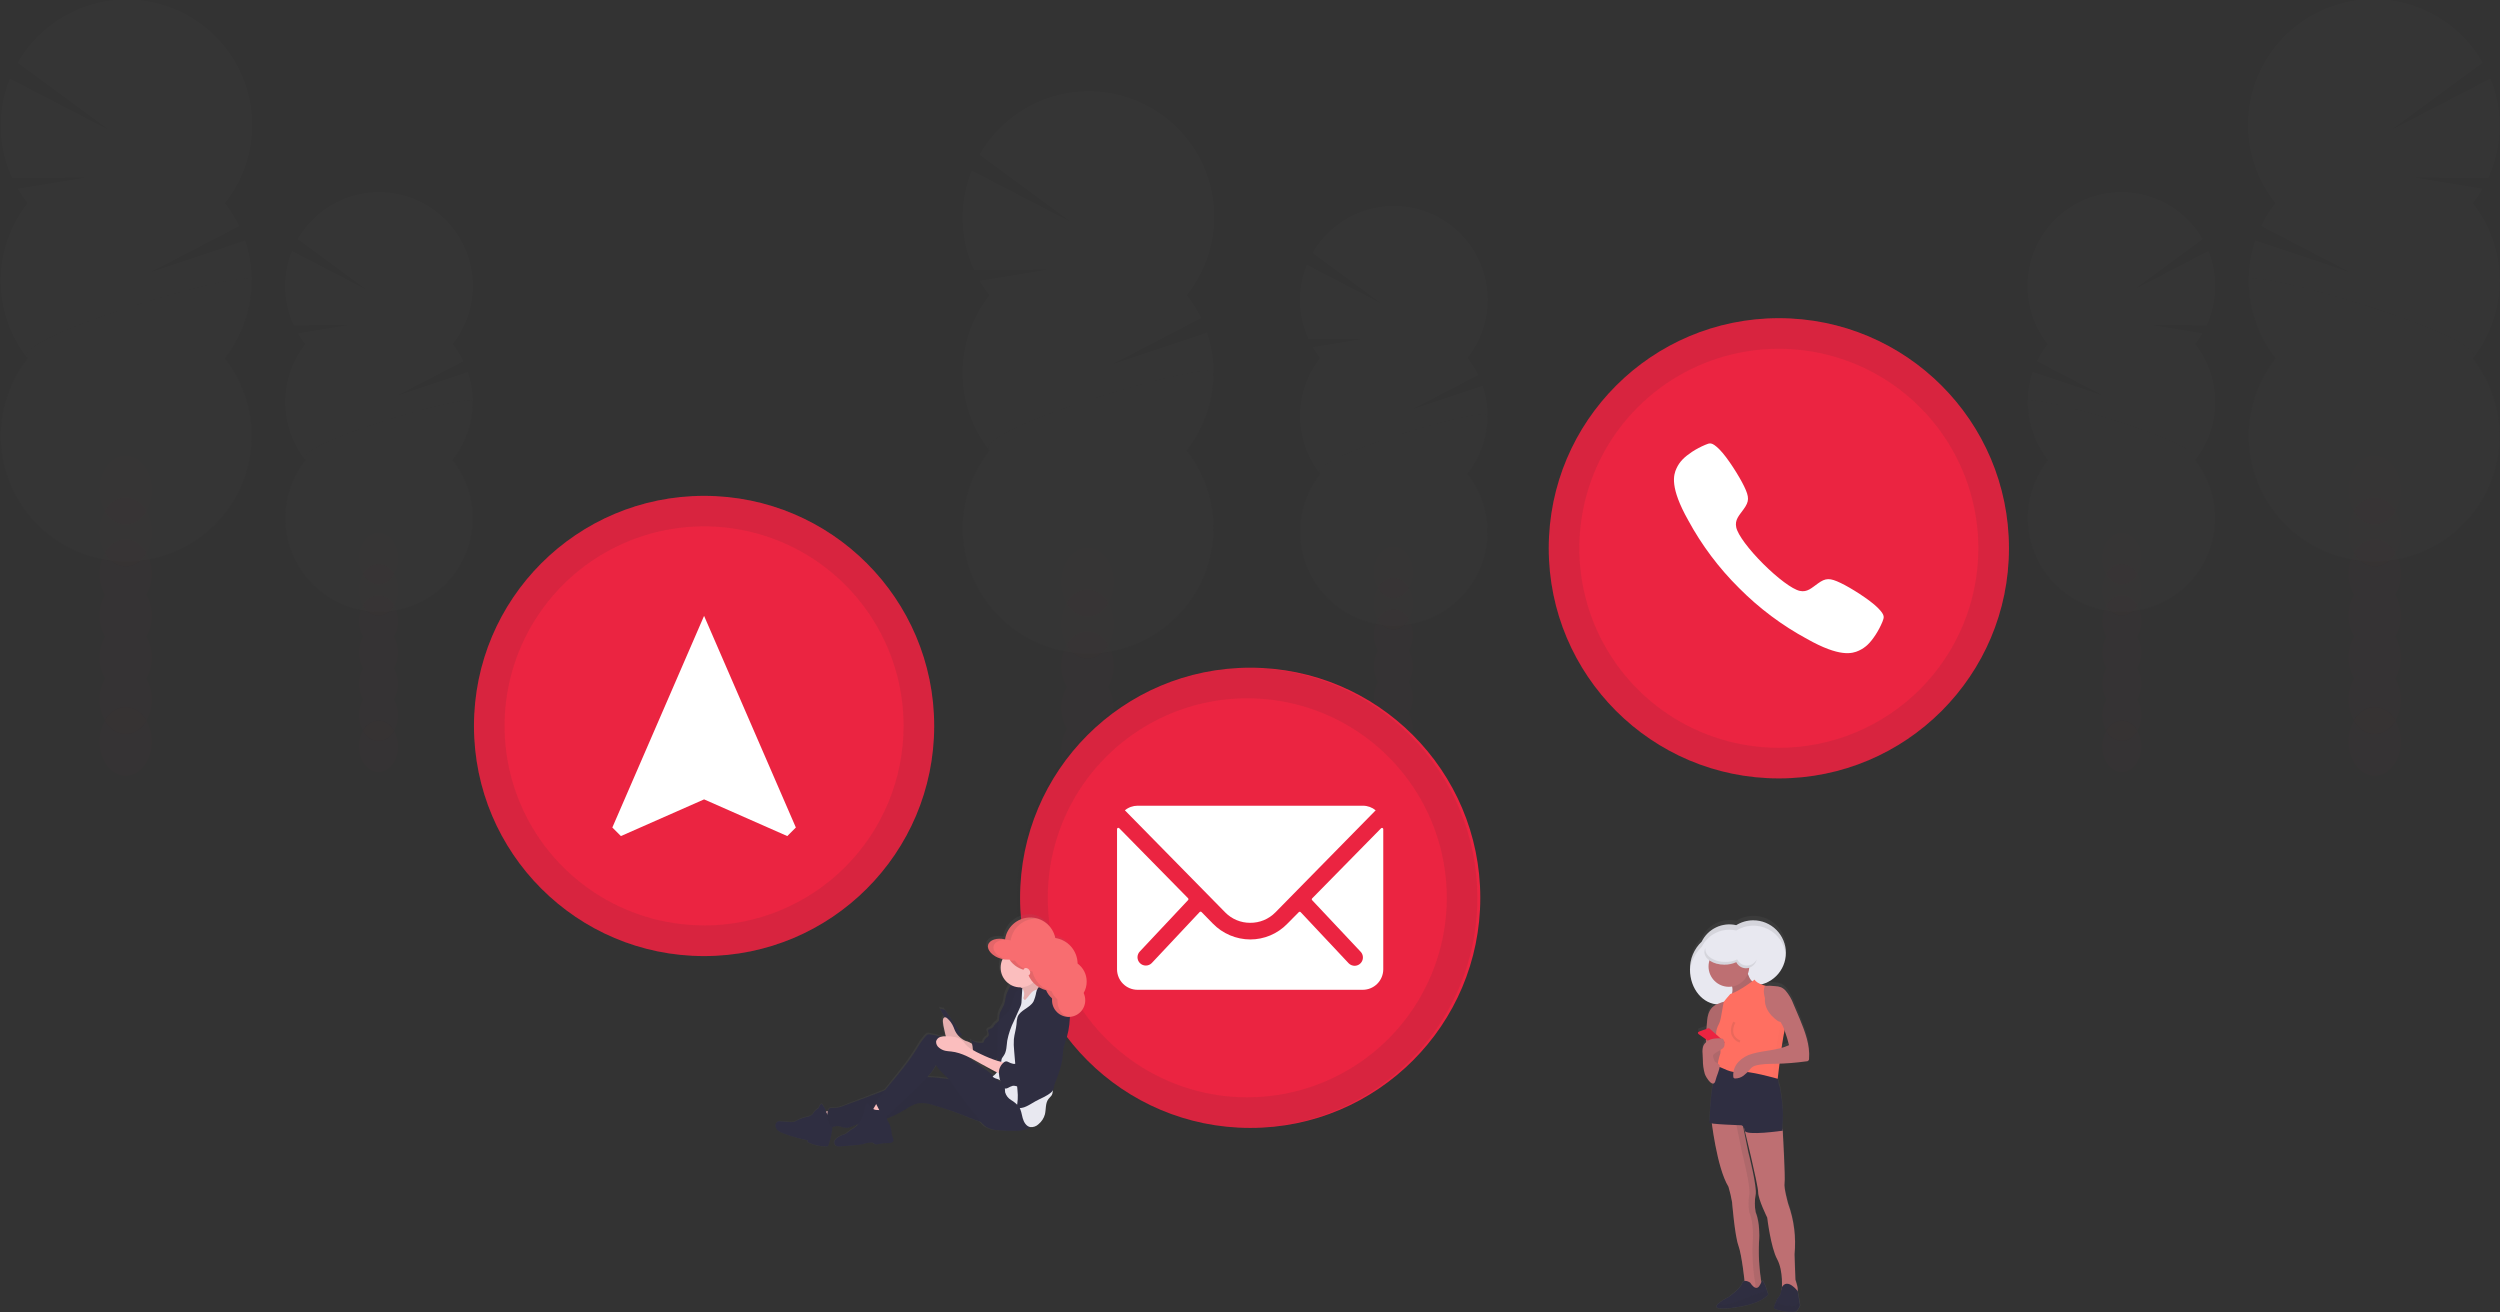 <svg width="1086" height="570" viewBox="0 0 1086 570" fill="none" xmlns="http://www.w3.org/2000/svg">
<rect x="0" y="0" width="1086" height="570" fill="#333333" stroke="none"/>
<g opacity="0.1">
<path opacity="0.1" d="M472.42 377.02C478.705 377.02 483.8 370.349 483.8 362.12C483.8 353.891 478.705 347.22 472.42 347.22C466.135 347.22 461.04 353.891 461.04 362.12C461.04 370.349 466.135 377.02 472.42 377.02Z" fill="#EB2441"/>
<path opacity="0.1" d="M481.43 298.37C483.018 295.598 483.839 292.454 483.81 289.26C483.81 281.03 478.71 274.36 472.42 274.36C466.13 274.36 461 281.05 461 289.28C460.971 292.474 461.792 295.618 463.38 298.39C461.82 301.171 461.001 304.306 461.001 307.495C461.001 310.684 461.82 313.819 463.38 316.6C461.82 319.381 461.001 322.516 461.001 325.705C461.001 328.894 461.82 332.029 463.38 334.81C461.79 337.581 460.968 340.726 461 343.92C461 352.14 466.1 358.82 472.38 358.82C478.66 358.82 483.77 352.14 483.77 343.92C483.802 340.726 482.98 337.581 481.39 334.81C482.95 332.029 483.77 328.894 483.77 325.705C483.77 322.516 482.95 319.381 481.39 316.6C482.95 313.819 483.77 310.684 483.77 307.495C483.77 304.306 482.95 301.171 481.39 298.39L481.43 298.37Z" fill="#EB2441"/>
<path opacity="0.1" d="M472.42 285.97C478.705 285.97 483.8 279.299 483.8 271.07C483.8 262.841 478.705 256.17 472.42 256.17C466.135 256.17 461.04 262.841 461.04 271.07C461.04 279.299 466.135 285.97 472.42 285.97Z" fill="#EB2441"/>
<path opacity="0.1" d="M472.42 267.76C478.705 267.76 483.8 261.089 483.8 252.86C483.8 244.631 478.705 237.96 472.42 237.96C466.135 237.96 461.04 244.631 461.04 252.86C461.04 261.089 466.135 267.76 472.42 267.76Z" fill="#EB2441"/>
<path opacity="0.1" d="M429.82 128.23C428.261 126.253 426.844 124.168 425.58 121.99L455.48 117.08L423.14 117.32C420.044 110.566 418.358 103.251 418.186 95.823C418.014 88.395 419.36 81.01 422.14 74.12L465.53 96.63L425.53 67.21C429.249 60.672 434.28 54.975 440.307 50.476C446.334 45.976 453.226 42.772 460.551 41.065C467.876 39.358 475.475 39.184 482.87 40.556C490.265 41.927 497.297 44.813 503.522 49.033C509.748 53.253 515.034 58.715 519.047 65.076C523.06 71.437 525.714 78.559 526.842 85.995C527.97 93.432 527.547 101.021 525.6 108.286C523.653 115.55 520.225 122.334 515.53 128.21C517.955 131.29 520.04 134.623 521.75 138.15L482.92 158.37L524.31 144.48C527.219 153.072 527.939 162.254 526.404 171.194C524.869 180.134 521.128 188.55 515.52 195.68C521.846 203.722 525.782 213.381 526.877 223.555C527.972 233.728 526.182 244.004 521.712 253.207C517.242 262.411 510.272 270.171 501.6 275.601C492.927 281.03 482.902 283.909 472.67 283.909C462.438 283.909 452.413 281.03 443.74 275.601C435.068 270.171 428.098 262.411 423.628 253.207C419.158 244.004 417.368 233.728 418.463 223.555C419.558 213.381 423.494 203.722 429.82 195.68C422.26 186.07 418.149 174.198 418.149 161.97C418.149 149.743 422.26 137.87 429.82 128.26V128.23Z" fill="white"/>
<path opacity="0.1" d="M527.19 161.94C527.21 174.171 523.098 186.049 515.52 195.65C521.846 203.692 525.782 213.351 526.877 223.525C527.972 233.698 526.182 243.973 521.712 253.177C517.242 262.381 510.272 270.141 501.6 275.571C492.927 281 482.902 283.879 472.67 283.879C462.438 283.879 452.413 281 443.74 275.571C435.068 270.141 428.098 262.381 423.628 253.177C419.158 243.973 417.368 233.698 418.463 223.525C419.558 213.351 423.494 203.692 429.82 195.65C422.51 186.37 527.19 155.82 527.19 161.94Z" fill="#2B2B2B"/>
</g>
<g opacity="0.1">
<path opacity="0.1" d="M605.28 341.39C609.98 341.39 613.79 336.407 613.79 330.26C613.79 324.113 609.98 319.13 605.28 319.13C600.58 319.13 596.77 324.113 596.77 330.26C596.77 336.407 600.58 341.39 605.28 341.39Z" fill="#EB2441"/>
<path opacity="0.1" d="M612 282.63C613.183 280.561 613.794 278.214 613.77 275.83C613.77 269.68 609.96 264.69 605.27 264.69C600.58 264.69 596.76 269.69 596.76 275.83C596.734 278.215 597.349 280.563 598.54 282.63C597.373 284.708 596.76 287.052 596.76 289.435C596.76 291.818 597.373 294.162 598.54 296.24C597.373 298.318 596.76 300.662 596.76 303.045C596.76 305.428 597.373 307.772 598.54 309.85C597.349 311.917 596.734 314.265 596.76 316.65C596.76 322.8 600.57 327.79 605.27 327.79C609.97 327.79 613.77 322.79 613.77 316.65C613.794 314.266 613.183 311.919 612 309.85C613.158 307.769 613.765 305.426 613.765 303.045C613.765 300.663 613.158 298.321 612 296.24C613.158 294.159 613.765 291.816 613.765 289.435C613.765 287.053 613.158 284.711 612 282.63Z" fill="#EB2441"/>
<path opacity="0.1" d="M605.28 273.35C609.98 273.35 613.79 268.367 613.79 262.22C613.79 256.073 609.98 251.09 605.28 251.09C600.58 251.09 596.77 256.073 596.77 262.22C596.77 268.367 600.58 273.35 605.28 273.35Z" fill="#EB2441"/>
<path opacity="0.1" d="M605.28 259.74C609.98 259.74 613.79 254.757 613.79 248.61C613.79 242.463 609.98 237.48 605.28 237.48C600.58 237.48 596.77 242.463 596.77 248.61C596.77 254.757 600.58 259.74 605.28 259.74Z" fill="#EB2441"/>
<path opacity="0.1" d="M573.44 155.48C572.272 154.005 571.213 152.448 570.27 150.82L592.62 147.15L568.45 147.33C566.131 142.284 564.866 136.817 564.732 131.265C564.598 125.713 565.598 120.192 567.67 115.04L600.1 131.87L570.19 109.87C572.987 105.018 576.754 100.795 581.257 97.464C585.759 94.133 590.899 91.766 596.357 90.511C601.815 89.255 607.473 89.138 612.978 90.167C618.483 91.195 623.717 93.348 628.353 96.489C632.989 99.631 636.928 103.695 639.924 108.427C642.919 113.159 644.907 118.457 645.764 123.992C646.62 129.526 646.327 135.178 644.901 140.594C643.476 146.01 640.95 151.074 637.48 155.47C639.29 157.774 640.849 160.265 642.13 162.9L613.13 177.97L644.06 167.59C646.232 174.011 646.769 180.872 645.622 187.552C644.475 194.233 641.68 200.522 637.49 205.85C642.224 211.858 645.17 219.076 645.993 226.68C646.816 234.284 645.482 241.967 642.144 248.848C638.805 255.729 633.596 261.532 627.114 265.591C620.632 269.651 613.138 271.804 605.49 271.804C597.842 271.804 590.348 269.651 583.865 265.591C577.383 261.532 572.175 255.729 568.836 248.848C565.498 241.967 564.163 234.284 564.986 226.68C565.809 219.076 568.756 211.858 573.49 205.85C567.84 198.669 564.769 189.797 564.769 180.66C564.769 171.523 567.84 162.651 573.49 155.47L573.44 155.48Z" fill="white"/>
<path opacity="0.1" d="M646.2 180.67C646.213 189.809 643.141 198.685 637.48 205.86C642.214 211.868 645.16 219.086 645.983 226.69C646.806 234.294 645.472 241.977 642.133 248.858C638.795 255.739 633.586 261.542 627.104 265.601C620.622 269.661 613.128 271.814 605.48 271.814C597.831 271.814 590.338 269.661 583.855 265.601C577.373 261.542 572.165 255.739 568.826 248.858C565.488 241.977 564.153 234.294 564.976 226.69C565.799 219.086 568.746 211.868 573.48 205.86C568 198.93 646.2 176.1 646.2 180.67Z" fill="#2B2B2B"/>
</g>
<g opacity="0.1">
<path opacity="0.1" d="M1031.58 337.02C1037.86 337.02 1042.96 330.349 1042.96 322.12C1042.96 313.891 1037.86 307.22 1031.58 307.22C1025.29 307.22 1020.2 313.891 1020.2 322.12C1020.2 330.349 1025.29 337.02 1031.58 337.02Z" fill="#EB2441"/>
<path opacity="0.1" d="M1022.57 258.37C1020.98 255.598 1020.16 252.454 1020.19 249.26C1020.19 241.03 1025.29 234.36 1031.58 234.36C1037.87 234.36 1042.96 241.03 1042.96 249.26C1042.99 252.454 1042.17 255.598 1040.58 258.37C1042.14 261.151 1042.96 264.286 1042.96 267.475C1042.96 270.664 1042.14 273.799 1040.58 276.58C1042.14 279.361 1042.96 282.496 1042.96 285.685C1042.96 288.874 1042.14 292.009 1040.58 294.79C1042.17 297.561 1042.99 300.706 1042.96 303.9C1042.96 312.12 1037.86 318.8 1031.58 318.8C1025.3 318.8 1020.19 312.12 1020.19 303.9C1020.16 300.706 1020.98 297.561 1022.57 294.79C1021.01 292.009 1020.19 288.874 1020.19 285.685C1020.19 282.496 1021.01 279.361 1022.57 276.58C1021.01 273.799 1020.19 270.664 1020.19 267.475C1020.19 264.286 1021.01 261.151 1022.57 258.37Z" fill="#EB2441"/>
<path opacity="0.1" d="M1031.58 245.97C1037.86 245.97 1042.96 239.299 1042.96 231.07C1042.96 222.841 1037.86 216.17 1031.58 216.17C1025.29 216.17 1020.2 222.841 1020.2 231.07C1020.2 239.299 1025.29 245.97 1031.58 245.97Z" fill="#EB2441"/>
<path opacity="0.1" d="M1031.58 227.76C1037.86 227.76 1042.96 221.089 1042.96 212.86C1042.96 204.631 1037.86 197.96 1031.58 197.96C1025.29 197.96 1020.2 204.631 1020.2 212.86C1020.2 221.089 1025.29 227.76 1031.58 227.76Z" fill="#EB2441"/>
<path opacity="0.1" d="M1074.18 88.23C1075.74 86.253 1077.16 84.168 1078.42 81.99L1048.52 77.08L1080.86 77.32C1083.96 70.566 1085.64 63.251 1085.81 55.823C1085.99 48.395 1084.64 41.01 1081.86 34.12L1038.47 56.63L1078.47 27.21C1074.75 20.673 1069.72 14.975 1063.69 10.476C1057.67 5.976 1050.77 2.772 1043.45 1.065C1036.12 -0.642 1028.53 -0.816 1021.13 0.556C1013.74 1.927 1006.7 4.813 1000.48 9.033C994.25 13.253 988.966 18.715 984.953 25.076C980.94 31.437 978.286 38.559 977.158 45.995C976.031 53.432 976.453 61.021 978.4 68.286C980.347 75.55 983.775 82.334 988.47 88.21C986.045 91.29 983.96 94.623 982.25 98.15L1021.08 118.37L979.69 104.48C976.781 113.072 976.061 122.254 977.596 131.194C979.131 140.134 982.872 148.55 988.48 155.68C982.154 163.722 978.218 173.381 977.123 183.554C976.028 193.728 977.818 204.003 982.288 213.207C986.758 222.411 993.73 230.171 1002.4 235.601C1011.07 241.03 1021.1 243.909 1031.33 243.909C1041.56 243.909 1051.59 241.03 1060.26 235.601C1068.93 230.171 1075.9 222.411 1080.37 213.207C1084.84 204.003 1086.63 193.728 1085.54 183.554C1084.44 173.381 1080.51 163.722 1074.18 155.68C1081.74 146.07 1085.85 134.197 1085.85 121.97C1085.85 109.743 1081.74 97.87 1074.18 88.26V88.23Z" fill="white"/>
<path opacity="0.1" d="M976.81 121.94C976.79 134.171 980.903 146.049 988.48 155.65C982.154 163.692 978.218 173.351 977.123 183.525C976.028 193.698 977.818 203.973 982.288 213.177C986.758 222.381 993.73 230.141 1002.4 235.571C1011.07 241 1021.1 243.879 1031.33 243.879C1041.56 243.879 1051.59 241 1060.26 235.571C1068.93 230.141 1075.9 222.381 1080.37 213.177C1084.84 203.973 1086.63 193.698 1085.54 183.525C1084.44 173.351 1080.51 163.692 1074.18 155.65C1081.49 146.37 976.81 115.82 976.81 121.94Z" fill="#2B2B2B"/>
</g>
<g opacity="0.1">
<path opacity="0.1" d="M921.72 335.39C926.42 335.39 930.23 330.407 930.23 324.26C930.23 318.113 926.42 313.13 921.72 313.13C917.02 313.13 913.21 318.113 913.21 324.26C913.21 330.407 917.02 335.39 921.72 335.39Z" fill="#EB2441"/>
<path opacity="0.1" d="M915 276.63C913.817 274.561 913.206 272.214 913.23 269.83C913.23 263.68 917.04 258.69 921.73 258.69C926.42 258.69 930.24 263.69 930.24 269.83C930.266 272.215 929.651 274.563 928.46 276.63C929.627 278.708 930.24 281.052 930.24 283.435C930.24 285.818 929.627 288.162 928.46 290.24C929.627 292.318 930.24 294.662 930.24 297.045C930.24 299.428 929.627 301.772 928.46 303.85C929.651 305.917 930.266 308.265 930.24 310.65C930.24 316.8 926.43 321.79 921.73 321.79C917.03 321.79 913.23 316.79 913.23 310.65C913.206 308.266 913.817 305.919 915 303.85C913.842 301.769 913.235 299.426 913.235 297.045C913.235 294.663 913.842 292.321 915 290.24C913.842 288.159 913.235 285.816 913.235 283.435C913.235 281.053 913.842 278.711 915 276.63Z" fill="#EB2441"/>
<path opacity="0.1" d="M921.72 267.35C926.42 267.35 930.23 262.367 930.23 256.22C930.23 250.073 926.42 245.09 921.72 245.09C917.02 245.09 913.21 250.073 913.21 256.22C913.21 262.367 917.02 267.35 921.72 267.35Z" fill="#EB2441"/>
<path opacity="0.1" d="M921.72 253.74C926.42 253.74 930.23 248.757 930.23 242.61C930.23 236.463 926.42 231.48 921.72 231.48C917.02 231.48 913.21 236.463 913.21 242.61C913.21 248.757 917.02 253.74 921.72 253.74Z" fill="#EB2441"/>
<path opacity="0.1" d="M953.56 149.48C954.728 148.005 955.787 146.448 956.73 144.82L934.38 141.15L958.55 141.33C960.869 136.284 962.134 130.817 962.268 125.265C962.402 119.713 961.402 114.192 959.33 109.04L926.9 125.87L956.81 103.87C954.013 99.018 950.245 94.795 945.743 91.464C941.241 88.133 936.101 85.766 930.643 84.511C925.185 83.255 919.527 83.138 914.022 84.167C908.517 85.195 903.283 87.348 898.647 90.489C894.01 93.631 890.072 97.695 887.076 102.427C884.081 107.159 882.093 112.457 881.236 117.992C880.38 123.526 880.673 129.178 882.099 134.594C883.524 140.01 886.05 145.074 889.52 149.47C887.71 151.774 886.151 154.265 884.87 156.9L913.87 171.97L883 161.6C880.827 168.021 880.29 174.882 881.438 181.562C882.585 188.243 885.38 194.532 889.57 199.86C884.836 205.868 881.889 213.086 881.066 220.69C880.244 228.294 881.578 235.977 884.916 242.858C888.255 249.739 893.463 255.542 899.946 259.601C906.428 263.661 913.922 265.814 921.57 265.814C929.218 265.814 936.712 263.661 943.194 259.601C949.676 255.542 954.885 249.739 958.224 242.858C961.562 235.977 962.896 228.294 962.073 220.69C961.25 213.086 958.304 205.868 953.57 199.86C959.22 192.679 962.291 183.807 962.291 174.67C962.291 165.533 959.22 156.661 953.57 149.48H953.56Z" fill="white"/>
<path opacity="0.1" d="M880.8 174.67C880.786 183.809 883.859 192.685 889.52 199.86C884.786 205.868 881.839 213.086 881.016 220.69C880.193 228.294 881.528 235.977 884.866 242.858C888.205 249.739 893.413 255.542 899.895 259.601C906.377 263.661 913.871 265.814 921.52 265.814C929.168 265.814 936.662 263.661 943.144 259.601C949.626 255.542 954.835 249.739 958.173 242.858C961.512 235.977 962.846 228.294 962.023 220.69C961.2 213.086 958.254 205.868 953.52 199.86C959 192.93 880.8 170.1 880.8 174.67Z" fill="#2B2B2B"/>
</g>
<g opacity="0.1">
<path opacity="0.1" d="M54.59 337.02C60.875 337.02 65.97 330.349 65.97 322.12C65.97 313.891 60.875 307.22 54.59 307.22C48.305 307.22 43.21 313.891 43.21 322.12C43.21 330.349 48.305 337.02 54.59 337.02Z" fill="#EB2441"/>
<path opacity="0.1" d="M63.59 258.37C65.177 255.598 65.999 252.454 65.97 249.26C65.97 241.03 60.87 234.36 54.59 234.36C48.31 234.36 43.21 241.03 43.21 249.26C43.178 252.453 43.996 255.597 45.58 258.37C44.025 261.153 43.209 264.287 43.209 267.475C43.209 270.663 44.025 273.797 45.58 276.58C44.025 279.363 43.209 282.497 43.209 285.685C43.209 288.873 44.025 292.007 45.58 294.79C43.993 297.561 43.175 300.706 43.21 303.9C43.21 312.12 48.3 318.8 54.59 318.8C60.88 318.8 66 312.14 66 303.92C66.032 300.726 65.21 297.581 63.62 294.81C65.18 292.029 65.999 288.894 65.999 285.705C65.999 282.516 65.18 279.381 63.62 276.6C65.18 273.819 65.999 270.684 65.999 267.495C65.999 264.306 65.18 261.171 63.62 258.39L63.59 258.37Z" fill="#EB2441"/>
<path opacity="0.1" d="M54.59 245.97C60.875 245.97 65.97 239.299 65.97 231.07C65.97 222.841 60.875 216.17 54.59 216.17C48.305 216.17 43.21 222.841 43.21 231.07C43.21 239.299 48.305 245.97 54.59 245.97Z" fill="#EB2441"/>
<path opacity="0.1" d="M54.59 227.76C60.875 227.76 65.97 221.089 65.97 212.86C65.97 204.631 60.875 197.96 54.59 197.96C48.305 197.96 43.21 204.631 43.21 212.86C43.21 221.089 48.305 227.76 54.59 227.76Z" fill="#EB2441"/>
<path opacity="0.1" d="M12 88.23C10.444 86.251 9.027 84.166 7.76 81.99L37.67 77.08L5.3 77.37C2.204 70.616 0.518 63.301 0.346 55.873C0.174 48.445 1.52 41.06 4.3 34.17L47.7 56.68L7.7 27.26C11.428 20.742 16.462 15.064 22.488 10.583C28.513 6.102 35.398 2.913 42.713 1.217C50.028 -0.478 57.615 -0.645 64.997 0.729C72.379 2.102 79.398 4.985 85.614 9.198C91.83 13.411 97.108 18.863 101.119 25.211C105.129 31.559 107.785 38.668 108.919 46.09C110.054 53.513 109.643 61.09 107.713 68.347C105.782 75.603 102.373 82.383 97.7 88.26C100.124 91.34 102.21 94.673 103.92 98.2L65.08 118.37L106.48 104.48C109.382 113.073 110.097 122.255 108.561 131.194C107.024 140.133 103.285 148.549 97.68 155.68C104.006 163.722 107.942 173.381 109.037 183.554C110.132 193.728 108.342 204.003 103.872 213.207C99.402 222.411 92.432 230.171 83.76 235.601C75.087 241.03 65.062 243.909 54.83 243.909C44.598 243.909 34.573 241.03 25.9 235.601C17.228 230.171 10.258 222.411 5.788 213.207C1.318 204.003 -0.472 193.728 0.623 183.554C1.718 173.381 5.654 163.722 11.98 155.68C4.42 146.07 0.309 134.197 0.309 121.97C0.309 109.743 4.42 97.87 11.98 88.26L12 88.23Z" fill="white"/>
<path opacity="0.1" d="M109.35 121.94C109.37 134.171 105.257 146.049 97.68 155.65C104.006 163.692 107.942 173.351 109.037 183.525C110.132 193.698 108.342 203.973 103.872 213.177C99.402 222.381 92.432 230.141 83.76 235.571C75.087 241 65.062 243.879 54.83 243.879C44.598 243.879 34.573 241 25.9 235.571C17.228 230.141 10.258 222.381 5.788 213.177C1.318 203.973 -0.472 193.698 0.623 183.525C1.718 173.351 5.654 163.692 11.98 155.65C4.67 146.37 109.35 115.82 109.35 121.94Z" fill="#2B2B2B"/>
</g>
<g opacity="0.1">
<path opacity="0.1" d="M164.44 335.39C169.14 335.39 172.95 330.407 172.95 324.26C172.95 318.113 169.14 313.13 164.44 313.13C159.74 313.13 155.93 318.113 155.93 324.26C155.93 330.407 159.74 335.39 164.44 335.39Z" fill="#EB2441"/>
<path opacity="0.1" d="M171.17 276.63C172.353 274.561 172.964 272.214 172.94 269.83C172.94 263.68 169.14 258.69 164.44 258.69C159.74 258.69 155.93 263.69 155.93 269.83C155.909 272.214 156.523 274.561 157.71 276.63C156.543 278.708 155.93 281.052 155.93 283.435C155.93 285.818 156.543 288.162 157.71 290.24C156.543 292.318 155.93 294.662 155.93 297.045C155.93 299.428 156.543 301.772 157.71 303.85C156.523 305.918 155.909 308.265 155.93 310.65C155.93 316.8 159.74 321.79 164.44 321.79C169.14 321.79 172.94 316.79 172.94 310.65C172.964 308.266 172.353 305.919 171.17 303.85C172.328 301.769 172.935 299.426 172.935 297.045C172.935 294.663 172.328 292.321 171.17 290.24C172.328 288.159 172.935 285.816 172.935 283.435C172.935 281.053 172.328 278.711 171.17 276.63Z" fill="#EB2441"/>
<path opacity="0.1" d="M164.44 267.35C169.14 267.35 172.95 262.367 172.95 256.22C172.95 250.073 169.14 245.09 164.44 245.09C159.74 245.09 155.93 250.073 155.93 256.22C155.93 262.367 159.74 267.35 164.44 267.35Z" fill="#EB2441"/>
<path opacity="0.1" d="M164.44 253.74C169.14 253.74 172.95 248.757 172.95 242.61C172.95 236.463 169.14 231.48 164.44 231.48C159.74 231.48 155.93 236.463 155.93 242.61C155.93 248.757 159.74 253.74 164.44 253.74Z" fill="#EB2441"/>
<path opacity="0.1" d="M132.6 149.48C131.436 148.003 130.376 146.446 129.43 144.82L151.78 141.15L127.61 141.33C125.291 136.284 124.026 130.817 123.892 125.265C123.758 119.713 124.758 114.192 126.83 109.04L159.26 125.87L129.35 103.87C132.147 99.018 135.914 94.795 140.417 91.464C144.919 88.133 150.059 85.766 155.517 84.511C160.975 83.255 166.633 83.138 172.138 84.167C177.643 85.195 182.877 87.348 187.513 90.489C192.149 93.631 196.088 97.695 199.084 102.427C202.079 107.159 204.067 112.457 204.924 117.992C205.78 123.526 205.487 129.178 204.061 134.594C202.636 140.01 200.11 145.074 196.64 149.47C198.457 151.769 200.016 154.261 201.29 156.9L172.29 171.97L203.22 161.59C205.392 168.011 205.929 174.872 204.782 181.552C203.635 188.233 200.84 194.522 196.65 199.85C201.384 205.858 204.33 213.076 205.153 220.68C205.976 228.284 204.642 235.967 201.304 242.848C197.965 249.729 192.757 255.532 186.274 259.591C179.792 263.651 172.298 265.804 164.65 265.804C157.002 265.804 149.508 263.651 143.025 259.591C136.543 255.532 131.335 249.729 127.996 242.848C124.658 235.967 123.324 228.284 124.146 220.68C124.969 213.076 127.916 205.858 132.65 199.85C127 192.669 123.929 183.797 123.929 174.66C123.929 165.523 127 156.651 132.65 149.47L132.6 149.48Z" fill="white"/>
<path opacity="0.1" d="M205.36 174.67C205.374 183.809 202.301 192.685 196.64 199.86C201.374 205.868 204.32 213.086 205.143 220.69C205.966 228.294 204.632 235.977 201.294 242.858C197.955 249.739 192.747 255.542 186.264 259.601C179.782 263.661 172.288 265.814 164.64 265.814C156.992 265.814 149.498 263.661 143.016 259.601C136.533 255.542 131.325 249.739 127.986 242.858C124.648 235.977 123.314 228.294 124.137 220.69C124.959 213.086 127.906 205.868 132.64 199.86C127.14 192.93 205.36 170.1 205.36 174.67Z" fill="#2B2B2B"/>
</g>
<path d="M772.73 338.14C827.936 338.14 872.69 293.386 872.69 238.18C872.69 182.974 827.936 138.22 772.73 138.22C717.524 138.22 672.77 182.974 672.77 238.18C672.77 293.386 717.524 338.14 772.73 338.14Z" fill="#EB2441"/>
<path d="M815.64 263.96C812.16 260.48 803.79 255.23 799.64 253.27C794.85 250.97 793.09 251.01 789.7 253.46C786.88 255.46 785.05 257.39 781.81 256.68C778.57 255.97 772.15 251.13 765.94 244.94C759.73 238.75 754.91 232.37 754.22 229.08C753.53 225.79 755.43 224 757.45 221.18C759.89 217.79 759.96 216.03 757.64 211.24C755.64 207.09 750.45 198.74 746.94 195.24C743.43 191.74 742.67 192.51 740.75 193.24C738.774 194.068 736.876 195.072 735.08 196.24C731.6 198.57 729.65 200.51 728.28 203.43C726.91 206.35 725.36 211.77 733.33 225.96C739.209 236.815 746.656 246.745 755.43 255.43C764.144 264.224 774.108 271.684 785 277.57C799.18 285.57 804.61 283.98 807.53 282.62C810.45 281.26 812.39 279.33 814.71 275.82C815.88 274.025 816.884 272.127 817.71 270.15C818.37 268.23 819.15 267.45 815.64 263.96Z" fill="white"/>
<path opacity="0.1" d="M772.73 138.23C752.948 138.22 733.607 144.078 717.154 155.062C700.702 166.047 687.877 181.664 680.302 199.939C672.727 218.213 670.742 238.324 674.599 257.727C678.456 277.13 687.981 294.952 701.969 308.941C715.958 322.929 733.78 332.454 753.183 336.311C772.586 340.168 792.697 338.183 810.971 330.608C829.246 323.033 844.863 310.208 855.848 293.756C866.832 277.303 872.69 257.962 872.68 238.18C872.667 211.676 862.132 186.261 843.391 167.519C824.649 148.778 799.234 138.243 772.73 138.23ZM772.73 324.85C755.588 324.85 738.831 319.767 724.579 310.243C710.326 300.72 699.217 287.184 692.657 271.347C686.097 255.51 684.381 238.084 687.725 221.272C691.069 204.459 699.324 189.016 711.445 176.895C723.566 164.774 739.009 156.52 755.821 153.175C772.634 149.831 790.06 151.548 805.897 158.107C821.734 164.667 835.27 175.776 844.793 190.029C854.317 204.282 859.4 221.038 859.4 238.18C859.4 249.562 857.158 260.832 852.803 271.347C848.447 281.862 842.063 291.417 834.015 299.465C825.967 307.513 816.412 313.897 805.897 318.253C795.382 322.608 784.112 324.85 772.73 324.85Z" fill="#2B2B2B"/>
<path d="M543.08 489.97C598.286 489.97 643.04 445.216 643.04 390.01C643.04 334.804 598.286 290.05 543.08 290.05C487.874 290.05 443.12 334.804 443.12 390.01C443.12 445.216 487.874 489.97 543.08 489.97Z" fill="#EB2441"/>
<path d="M599.93 359.81L570 390.26C569.947 390.31 569.906 390.371 569.877 390.438C569.848 390.505 569.834 390.577 569.834 390.65C569.834 390.723 569.848 390.795 569.877 390.862C569.906 390.929 569.947 390.99 570 391.04L591 413.37C591.502 413.876 591.844 414.52 591.982 415.219C592.12 415.919 592.049 416.644 591.776 417.303C591.504 417.962 591.043 418.526 590.451 418.924C589.859 419.322 589.163 419.536 588.45 419.54C587.49 419.538 586.57 419.157 585.89 418.48L565 396.23C564.893 396.125 564.75 396.066 564.6 396.066C564.45 396.066 564.307 396.125 564.2 396.23L559.11 401.37C557.026 403.501 554.537 405.195 551.789 406.35C549.042 407.506 546.091 408.101 543.11 408.1C540.073 408.086 537.069 407.467 534.274 406.279C531.478 405.09 528.948 403.357 526.83 401.18L521.94 396.18C521.833 396.075 521.69 396.016 521.54 396.016C521.39 396.016 521.247 396.075 521.14 396.18L500.3 418.38C499.965 418.716 499.566 418.982 499.128 419.164C498.69 419.346 498.22 419.44 497.745 419.44C497.27 419.44 496.8 419.346 496.362 419.164C495.924 418.982 495.525 418.716 495.19 418.38C494.853 418.045 494.585 417.647 494.403 417.209C494.22 416.77 494.126 416.3 494.126 415.825C494.126 415.35 494.22 414.88 494.403 414.441C494.585 414.003 494.853 413.605 495.19 413.27L516.11 390.99C516.203 390.881 516.254 390.743 516.254 390.6C516.254 390.457 516.203 390.319 516.11 390.21L486.18 359.76C486.103 359.683 486.005 359.63 485.898 359.609C485.791 359.587 485.68 359.598 485.579 359.64C485.478 359.682 485.392 359.752 485.332 359.843C485.272 359.934 485.24 360.041 485.24 360.15V421.08C485.248 423.435 486.187 425.692 487.853 427.358C489.518 429.023 491.775 429.962 494.13 429.97H592C594.355 429.962 596.612 429.023 598.277 427.358C599.943 425.692 600.882 423.435 600.89 421.08V360.2C600.895 360.087 600.865 359.975 600.803 359.879C600.742 359.783 600.653 359.709 600.548 359.667C600.442 359.624 600.327 359.615 600.216 359.64C600.105 359.666 600.006 359.725 599.93 359.81Z" fill="white"/>
<path d="M543.08 400.87C545.109 400.89 547.121 400.502 548.997 399.729C550.873 398.956 552.574 397.814 554 396.37L597.59 352C596.043 350.718 594.099 350.012 592.09 350H494.15C492.14 350.007 490.195 350.714 488.65 352L532.25 396.37C533.663 397.805 535.35 398.943 537.21 399.716C539.07 400.489 541.066 400.881 543.08 400.87Z" fill="white"/>
<path opacity="0.1" d="M541.82 290.06C522.038 290.05 502.697 295.908 486.244 306.892C469.792 317.877 456.967 333.494 449.392 351.769C441.817 370.043 439.832 390.154 443.689 409.557C447.546 428.96 457.071 446.783 471.059 460.771C485.048 474.759 502.871 484.284 522.273 488.141C541.676 491.998 561.787 490.013 580.062 482.438C598.336 474.863 613.954 462.038 624.938 445.586C635.922 429.133 641.78 409.792 641.77 390.01C641.757 363.506 631.222 338.091 612.481 319.349C593.739 300.608 568.324 290.073 541.82 290.06ZM541.82 476.68C524.678 476.68 507.922 471.597 493.669 462.074C479.416 452.55 468.307 439.014 461.747 423.177C455.188 407.34 453.471 389.914 456.815 373.102C460.16 356.289 468.414 340.846 480.535 328.725C492.656 316.604 508.099 308.35 524.912 305.005C541.724 301.661 559.15 303.378 574.987 309.937C590.824 316.497 604.36 327.606 613.884 341.859C623.407 356.112 628.49 372.868 628.49 390.01C628.49 412.996 619.359 435.041 603.105 451.295C586.851 467.549 564.806 476.68 541.82 476.68Z" fill="#2B2B2B"/>
<path d="M305.85 415.32C361.056 415.32 405.81 370.566 405.81 315.36C405.81 260.154 361.056 215.4 305.85 215.4C250.644 215.4 205.89 260.154 205.89 315.36C205.89 370.566 250.644 415.32 305.85 415.32Z" fill="#EB2441"/>
<path d="M305.85 267.53L266 359.47L269.72 363.19L305.86 347.25L342 363.19L345.72 359.47L305.85 267.53Z" fill="white"/>
<path opacity="0.1" d="M305.85 215.37C286.07 215.36 266.731 221.217 250.279 232.199C233.828 243.181 221.003 258.795 213.426 277.067C205.85 295.339 203.862 315.447 207.715 334.848C211.568 354.25 221.088 372.073 235.072 386.063C249.055 400.053 266.873 409.582 286.273 413.445C305.672 417.307 325.781 415.33 344.057 407.763C362.332 400.195 377.953 387.378 388.943 370.932C399.934 354.486 405.8 335.15 405.8 315.37C405.8 288.857 395.271 263.429 376.528 244.677C357.785 225.925 332.363 215.383 305.85 215.37ZM305.85 401.99C288.706 401.99 271.947 396.906 257.694 387.38C243.44 377.854 232.331 364.315 225.773 348.476C219.214 332.636 217.501 315.207 220.849 298.393C224.197 281.579 232.457 266.136 244.583 254.017C256.709 241.898 272.157 233.648 288.972 230.309C305.788 226.971 323.216 228.694 339.052 235.262C354.888 241.829 368.42 252.946 377.938 267.205C387.455 281.465 392.53 298.226 392.52 315.37C392.517 338.355 383.385 360.397 367.131 376.649C350.878 392.9 328.835 402.03 305.85 402.03V401.99Z" fill="#2B2B2B"/>
<path d="M781.93 441.25C781.023 439.037 780.093 436.83 779.14 434.63C778.355 432.483 777.201 430.49 775.73 428.74C775.171 428.11 774.491 427.6 773.73 427.24C772.893 426.931 772.012 426.756 771.12 426.72C769.76 426.549 768.387 426.512 767.02 426.61C766.49 426.45 765.89 426.24 765.3 426C768.259 425.223 770.89 423.515 772.806 421.13C774.721 418.745 775.82 415.807 775.94 412.75C775.94 412.55 775.94 412.34 775.94 412.14C775.948 410.269 775.587 408.414 774.878 406.682C774.17 404.95 773.126 403.375 771.809 402.046C770.491 400.717 768.925 399.661 767.199 398.938C765.473 398.214 763.621 397.838 761.75 397.83C759.116 397.825 756.534 398.563 754.3 399.96C751.351 399.291 748.262 399.642 745.537 400.955C742.813 402.268 740.614 404.466 739.3 407.19C737.644 408.775 736.335 410.686 735.457 412.804C734.579 414.921 734.151 417.198 734.2 419.49C734.2 419.7 734.2 419.92 734.2 420.12C734.46 427.89 739.48 434.12 745.82 434.75C745.142 435.055 744.521 435.47 743.98 435.98C742.04 437.85 741.72 440.82 741.51 443.52L741.36 445.52L738 446.72C737.893 446.758 737.799 446.825 737.727 446.913C737.656 447.001 737.61 447.107 737.594 447.22C737.579 447.332 737.594 447.446 737.639 447.551C737.685 447.655 737.757 447.745 737.85 447.81L741.06 450.1C741.06 450.29 741.06 450.48 741.06 450.67C741.06 450.86 741.06 451.1 741.12 451.32C740.572 451.803 740.147 452.41 739.88 453.09C739.567 454.14 739.469 455.242 739.59 456.33L739.71 459.12C739.694 461.22 739.981 463.312 740.56 465.33C740.98 466.57 742.8 469.56 744.11 469.58C742.9 475.08 742.58 486.68 742.58 486.68C742.43 486.83 742.85 486.97 743.58 487.09C744.3 492.61 746.65 508.09 750.82 514.9C751.476 517.12 752.001 519.378 752.39 521.66C752.39 521.66 753.58 536.37 755.15 540.74C756.49 544.46 757.55 553.64 757.84 556.3C757.568 556.37 757.321 556.513 757.125 556.714C756.929 556.916 756.793 557.167 756.73 557.44C755.94 559.82 750.82 563.44 750.82 563.44C749.251 564.224 747.769 565.173 746.4 566.27C744.79 567.72 744.85 569.03 752 568.21C765.8 566.62 768.16 562.21 768.16 562.21C768.16 562.21 767.94 561.47 767.61 560.51C767.189 559.016 766.581 557.582 765.8 556.24C765.6 556.05 765.4 556.37 765.16 556.87C764.119 550.49 763.803 544.012 764.22 537.56C764.22 537.56 764.61 530.8 762.64 526.03C762.202 523.532 762.202 520.978 762.64 518.48C763.43 515.3 759.49 499.79 759.49 499.79L757.23 488.37C757.538 488.76 757.754 489.215 757.86 489.7L757.92 489.93L757.98 490.26C758.003 490.377 758.058 490.484 758.14 490.57C759.68 496.97 763.9 514.7 763.9 517.3C763.9 520.48 767.84 528.43 767.84 528.43C767.84 528.43 769.41 541.55 772.17 546.71C774.27 550.64 774.32 556.4 774.22 558.94C774.22 558.94 773.75 562.21 772.96 563C772.332 563.781 771.829 564.655 771.47 565.59L771.38 565.78C771.38 565.78 770.2 568.17 770.99 568.57C773.995 569.749 777.247 570.158 780.45 569.76C780.45 569.76 782.03 567.76 782.03 566.98C781.997 566.504 781.937 566.03 781.85 565.56C781.56 563.68 781.02 560.72 781.01 560.69C781.34 559.41 780.01 555.85 780.01 555.85L779.61 544.72C780.342 537.184 779.4 529.579 776.85 522.45C776.85 522.45 774.85 515.3 775.28 513.31C775.71 511.32 774.49 490.25 774.49 490.25L774.37 489.95C774.263 488.46 774.304 486.963 774.49 485.48C774.88 480.71 773.31 470.77 772.91 470.38C772.584 469.312 772.396 468.206 772.35 467.09C772.44 466.26 772.71 463.83 773.08 460.81C776.968 460.677 780.847 460.343 784.7 459.81C785.072 459.81 785.43 459.667 785.7 459.41C785.858 459.17 785.938 458.887 785.93 458.6C786.39 452.61 784.2 446.79 781.93 441.25ZM774 453.86C774.41 451.01 774.85 448.25 775.29 446.2L775.35 446.38C776.107 448.441 776.742 450.544 777.25 452.68C776.2 453.16 775.113 453.555 774 453.86Z" fill="url(#paint0_linear)"/>
<path d="M743.37 486.05C743.37 486.05 745.73 507.28 750.84 515.53C751.497 517.723 752.021 519.954 752.41 522.21C752.41 522.21 753.59 536.75 755.16 541.07C756.73 545.39 757.91 557.19 757.91 557.19C757.91 557.19 763.41 563.47 765.38 558.37C764.143 551.632 763.746 544.766 764.2 537.93C764.2 537.93 764.59 531.25 762.63 526.53C762.192 524.063 762.192 521.537 762.63 519.07C763.41 515.92 759.48 500.6 759.48 500.6L756.34 485.27L743.37 486.05Z" fill="#BE6F72"/>
<path d="M768.13 562.3C768.13 562.3 765.77 566.62 752.02 568.19C744.88 569 744.83 567.71 746.44 566.27C747.805 565.185 749.279 564.247 750.84 563.47C750.84 563.47 755.95 559.94 756.73 557.58C757.51 555.22 760.27 557.19 760.27 557.19C764.2 563.08 764.99 555.61 765.77 556.4C766.553 557.719 767.161 559.134 767.58 560.61C767.91 561.56 768.13 562.3 768.13 562.3Z" fill="#2F2E41"/>
<path opacity="0.1" d="M768.13 562.3C768.13 562.3 765.77 566.62 752.02 568.19C744.88 569 744.83 567.71 746.44 566.27C747.56 566.98 749.82 567.27 754.37 565.44C760.92 562.76 765.67 561.21 767.58 560.61C767.91 561.56 768.13 562.3 768.13 562.3Z" fill="#2B2B2B"/>
<path opacity="0.1" d="M764.2 537.93C764.2 537.93 764.59 531.25 762.63 526.53C762.192 524.063 762.192 521.537 762.63 519.07C763.41 515.92 759.48 500.6 759.48 500.6L756.34 485.27L753.62 485.43L756.73 500.6C756.73 500.6 760.66 515.92 759.88 519.07C759.442 521.537 759.442 524.063 759.88 526.53C761.88 531.25 761.45 537.93 761.45 537.93C760.996 544.766 761.393 551.632 762.63 558.37C762.417 559.01 762.021 559.573 761.49 559.99C762.95 560.65 764.49 560.62 765.38 558.37C764.143 551.632 763.746 544.766 764.2 537.93Z" fill="#2B2B2B"/>
<path d="M761.64 399.79C759.018 399.785 756.447 400.516 754.22 401.9C751.28 401.221 748.196 401.558 745.472 402.857C742.748 404.155 740.544 406.338 739.22 409.05C737.571 410.61 736.266 412.498 735.389 414.592C734.513 416.686 734.084 418.94 734.13 421.21C734.13 429.57 739.76 436.34 746.7 436.34C751.7 436.34 756.08 432.78 758.09 427.63C759.245 427.936 760.435 428.091 761.63 428.09C765.383 428.09 768.982 426.599 771.636 423.946C774.289 421.292 775.78 417.693 775.78 413.94C775.78 410.187 774.289 406.588 771.636 403.935C768.982 401.281 765.383 399.79 761.63 399.79H761.64Z" fill="#E8E8F0"/>
<path d="M773.24 488.02L774.42 491.16C774.42 491.16 775.6 511.99 775.2 513.96C774.8 515.93 776.78 522.96 776.78 522.96C779.321 529.998 780.261 537.513 779.53 544.96L779.92 555.96C779.92 555.96 781.49 560.28 780.71 561.07C779.93 561.86 774 560.37 774 560.37C774 560.37 774.79 552.12 772 547.01C769.21 541.9 767.68 528.93 767.68 528.93C767.68 528.93 763.75 521.07 763.75 517.93C763.75 514.79 757.46 489.24 757.46 489.24L773.24 488.02Z" fill="#BE6F72"/>
<path d="M742.58 487.63C742.58 487.63 742.98 473.48 744.58 469.16C745.394 467.141 745.981 465.038 746.33 462.89C746.33 462.89 770.12 467.19 772.09 465.62C772.09 465.62 772.48 471.12 772.88 471.51C773.28 471.9 774.88 481.73 774.45 486.45C774.02 491.17 774.45 491.16 774.45 491.16C774.45 491.16 758.33 493.52 757.94 491.16C757.55 488.8 756.37 488.81 756.37 488.81C756.37 488.81 741.8 488.37 742.58 487.63Z" fill="#2F2E41"/>
<g opacity="0.1">
<path opacity="0.1" d="M755.55 487.63C755.55 487.63 745.61 487.36 742.61 486.82C742.61 487.33 742.61 487.63 742.61 487.63C741.83 488.41 756.37 488.81 756.37 488.81C756.568 488.828 756.756 488.905 756.91 489.03C756.38 487.63 755.55 487.63 755.55 487.63Z" fill="#2B2B2B"/>
<path opacity="0.1" d="M772.85 471.51C772.45 471.12 772.06 465.62 772.06 465.62C771.856 465.747 771.628 465.828 771.39 465.86C771.53 467.52 771.8 470.07 772.06 470.33C772.32 470.59 774.06 480.55 773.63 485.27C773.2 489.99 773.63 489.98 773.63 489.98C773.63 489.98 760.88 491.85 757.79 490.6C757.79 490.77 757.88 490.96 757.91 491.16C758.3 493.52 774.42 491.16 774.42 491.16C774.42 491.16 774.02 491.16 774.42 486.45C774.82 481.74 773.24 471.91 772.85 471.51Z" fill="#2B2B2B"/>
</g>
<path d="M759.9 424.55C760.238 425.307 760.753 425.972 761.4 426.49C761.817 426.8 762.299 427.008 762.81 427.1C761.93 427.61 760.97 427.99 760.09 428.5C758.706 429.43 757.371 430.432 756.09 431.5C754.78 432.553 753.177 433.175 751.5 433.28C752.088 432.487 752.458 431.552 752.57 430.571C752.682 429.59 752.534 428.596 752.14 427.69C751.78 427.096 751.542 426.437 751.44 425.75C751.44 424.62 752.44 423.75 753.37 423.15C754.12 422.64 754.89 422.15 755.67 421.66C756.28 421.28 757.2 420.48 757.97 420.51C758.74 420.54 758.83 421.22 758.97 421.92C759.168 422.832 759.481 423.716 759.9 424.55Z" fill="#BE6F72"/>
<path opacity="0.1" d="M759.9 424.55C760.238 425.307 760.753 425.972 761.4 426.49C761.817 426.8 762.299 427.008 762.81 427.1C761.93 427.61 760.97 427.99 760.09 428.5C758.706 429.43 757.371 430.432 756.09 431.5C754.78 432.553 753.177 433.175 751.5 433.28C752.088 432.487 752.458 431.552 752.57 430.571C752.682 429.59 752.534 428.596 752.14 427.69C751.78 427.096 751.542 426.437 751.44 425.75C751.44 424.62 752.44 423.75 753.37 423.15C754.12 422.64 754.89 422.15 755.67 421.66C756.28 421.28 757.2 420.48 757.97 420.51C758.74 420.54 758.83 421.22 758.97 421.92C759.168 422.832 759.481 423.716 759.9 424.55Z" fill="#2B2B2B"/>
<path d="M769.11 447.74C774.103 447.74 778.15 443.693 778.15 438.7C778.15 433.707 774.103 429.66 769.11 429.66C764.117 429.66 760.07 433.707 760.07 438.7C760.07 443.693 764.117 447.74 769.11 447.74Z" fill="#BE6F72"/>
<path d="M781.88 567.01C781.88 567.8 780.31 569.76 780.31 569.76C777.117 570.152 773.878 569.747 770.88 568.58C770.09 568.19 771.27 565.83 771.27 565.83L771.36 565.64C771.72 564.714 772.223 563.851 772.85 563.08C773.63 562.3 774.1 559.08 774.1 559.08C776.54 555.08 780.87 560.81 780.87 560.81C780.87 560.81 781.42 563.81 781.71 565.63C781.81 566.28 781.88 566.81 781.88 567.01Z" fill="#2F2E41"/>
<path opacity="0.1" d="M781.88 567.01C781.88 567.8 780.31 569.76 780.31 569.76C777.117 570.152 773.878 569.747 770.88 568.58C770.09 568.19 771.27 565.83 771.27 565.83L771.36 565.64C774.038 566.884 776.969 567.486 779.92 567.4L781.71 565.61C781.81 566.28 781.88 566.81 781.88 567.01Z" fill="#2B2B2B"/>
<path d="M751.03 428.67C755.912 428.67 759.87 424.712 759.87 419.83C759.87 414.948 755.912 410.99 751.03 410.99C746.148 410.99 742.19 414.948 742.19 419.83C742.19 424.712 746.148 428.67 751.03 428.67Z" fill="#BE6F72"/>
<path d="M743.9 437.51C741.96 439.36 741.64 442.29 741.44 444.96L741.14 448.87C741.032 449.923 741.008 450.983 741.07 452.04C741.07 452.69 741.23 453.35 741.29 454.04C741.35 454.73 741.37 455.6 741.38 456.39V462.17C741.285 463.363 741.506 464.56 742.02 465.64C742.294 466.163 742.755 466.563 743.31 466.763C743.865 466.963 744.475 466.948 745.02 466.72C745.641 466.241 746.079 465.563 746.26 464.8C747.235 462.455 747.907 459.995 748.26 457.48C748.34 456.61 748.35 455.74 748.43 454.87C748.51 454 748.66 453.09 748.79 452.21C749.35 448.53 749.6 444.81 749.85 441.1C749.92 440 750.91 435.67 749.47 435.19C748.77 434.96 747.32 435.68 746.65 435.92C745.636 436.259 744.7 436.8 743.9 437.51Z" fill="#BE6F72"/>
<path opacity="0.1" d="M743.9 437.51C741.96 439.36 741.64 442.29 741.44 444.96L741.14 448.87C741.032 449.923 741.008 450.983 741.07 452.04C741.07 452.69 741.23 453.35 741.29 454.04C741.35 454.73 741.37 455.6 741.38 456.39V462.17C741.285 463.363 741.506 464.56 742.02 465.64C742.294 466.163 742.755 466.563 743.31 466.763C743.865 466.963 744.475 466.948 745.02 466.72C745.641 466.241 746.079 465.563 746.26 464.8C747.235 462.455 747.907 459.995 748.26 457.48C748.34 456.61 748.35 455.74 748.43 454.87C748.51 454 748.66 453.09 748.79 452.21C749.35 448.53 749.6 444.81 749.85 441.1C749.92 440 750.91 435.67 749.47 435.19C748.77 434.96 747.32 435.68 746.65 435.92C745.636 436.259 744.7 436.8 743.9 437.51Z" fill="#2B2B2B"/>
<path d="M762.23 425.53C762.23 425.53 755.55 430.64 751.62 431.82C751.62 431.82 749.29 434.48 748.89 435.12C748.49 435.76 747.69 442.82 746.89 444.4C746.09 445.98 744.14 449.51 746.89 453.04C746.89 453.04 747.67 456.58 747.28 457.76C746.89 458.94 745.46 463.26 746.76 463.46C748.06 463.66 752 466.4 755.53 465.62C759.06 464.84 772.24 468.62 772.24 468.62C772.24 468.62 774.42 448.37 776 444.79L772.46 443.61C772.46 443.61 762.64 437.72 768.53 428.68C768.52 428.68 763 427.5 762.23 425.53Z" fill="#FF6F61"/>
<path d="M737.84 449.2L745.96 454.95C746.063 455.026 746.187 455.066 746.315 455.066C746.443 455.066 746.567 455.026 746.67 454.95L748.87 453.3C748.938 453.242 748.992 453.17 749.029 453.089C749.066 453.007 749.086 452.919 749.086 452.83C749.086 452.741 749.066 452.653 749.029 452.571C748.992 452.49 748.938 452.418 748.87 452.36L742.62 446.81C742.539 446.736 742.439 446.686 742.332 446.665C742.224 446.644 742.113 446.652 742.01 446.69L738 448.13C737.895 448.166 737.801 448.231 737.73 448.317C737.658 448.402 737.612 448.506 737.596 448.616C737.579 448.727 737.593 448.839 737.636 448.942C737.679 449.045 737.75 449.134 737.84 449.2Z" fill="#EB2441"/>
<path d="M740.57 466.52C739.996 464.528 739.71 462.463 739.72 460.39L739.6 457.62C739.479 456.545 739.578 455.456 739.89 454.42C740.198 453.709 740.66 453.076 741.243 452.566C741.826 452.056 742.515 451.681 743.26 451.47C744.753 451.056 746.313 450.943 747.85 451.14C748.057 451.141 748.261 451.196 748.44 451.3C748.597 451.445 748.708 451.633 748.76 451.84C748.987 452.283 749.121 452.769 749.152 453.266C749.183 453.763 749.111 454.262 748.94 454.73C748.708 455.111 748.394 455.436 748.02 455.68C746.93 456.46 745.66 456.98 744.63 457.83C744.421 457.971 744.26 458.174 744.17 458.41C744.12 458.617 744.12 458.833 744.17 459.04C744.298 459.59 744.472 460.129 744.69 460.65C744.778 460.912 744.933 461.146 745.14 461.33C745.33 461.49 745.58 461.55 745.78 461.7C746.21 462.05 747.11 462.51 747.06 463.06C746.91 465.06 745.71 467.3 745.24 469.28C744.34 473.15 741.15 468.21 740.57 466.52Z" fill="#BE6F72"/>
<g opacity="0.1">
<path opacity="0.1" d="M753.2 465.62H752.98C753.829 465.785 754.701 465.785 755.55 465.62H755.8C754.938 465.494 754.062 465.494 753.2 465.62Z" fill="#2B2B2B"/>
<path opacity="0.1" d="M773.83 444.2C772.42 447.37 770.34 464.54 769.97 467.95C771.35 468.31 772.26 468.57 772.26 468.57C772.26 468.57 774.42 448.37 776 444.79L773.83 444.2Z" fill="#2B2B2B"/>
</g>
<path d="M769.42 438.98C769.493 439.375 769.646 439.751 769.867 440.086C770.089 440.421 770.375 440.708 770.71 440.93C771.545 441.63 772.311 442.406 773 443.25C773.988 444.64 774.754 446.175 775.27 447.8C776.02 449.835 776.651 451.912 777.16 454.02C772.16 456.34 766.48 456.23 761.16 457.76C758.869 458.364 756.792 459.593 755.16 461.31C754.346 462.173 753.728 463.201 753.346 464.324C752.965 465.448 752.83 466.64 752.95 467.82C752.958 467.958 752.999 468.092 753.07 468.21C753.157 468.308 753.265 468.384 753.387 468.433C753.508 468.482 753.64 468.501 753.77 468.49C755.099 468.488 756.39 468.045 757.44 467.23C758.478 466.419 759.42 465.493 760.25 464.47C760.765 463.799 761.458 463.287 762.25 462.99C765.14 462.11 768.25 462.16 771.25 462.11C775.737 462.022 780.215 461.668 784.66 461.05C784.822 461.069 784.987 461.052 785.141 460.998C785.295 460.945 785.436 460.857 785.551 460.741C785.667 460.626 785.754 460.485 785.808 460.331C785.861 460.177 785.879 460.012 785.86 459.85C786.3 453.95 784.11 448.19 781.86 442.72C780.96 440.527 780.033 438.343 779.08 436.17C778.295 434.046 777.144 432.077 775.68 430.35C775.124 429.722 774.443 429.218 773.68 428.87C772.819 428.56 771.914 428.391 771 428.37C769.545 428.174 768.071 428.147 766.61 428.29C766.377 429.026 766.236 429.789 766.19 430.56C766.27 433.26 767.45 435.79 768.61 438.23C768.76 438.6 769.19 438.62 769.42 438.98Z" fill="#BE6F72"/>
<path opacity="0.1" d="M753.41 444.04C752.733 445.198 752.388 446.519 752.41 447.86C752.412 448.39 752.497 448.916 752.66 449.42C752.933 450.127 753.361 450.764 753.914 451.283C754.466 451.802 755.127 452.191 755.85 452.42" stroke="#2B2B2B" stroke-miterlimit="10"/>
<path d="M758.5 411.19C758.007 411.188 757.518 411.266 757.05 411.42C755.74 409.42 752.66 408.04 749.05 408.04C744.27 408.04 740.4 410.51 740.4 413.55C740.4 416.59 744.27 419.05 749.05 419.05C750.84 419.07 752.612 418.694 754.24 417.95C754.606 418.708 755.169 419.353 755.869 419.82C756.569 420.286 757.382 420.557 758.222 420.603C759.062 420.649 759.899 420.469 760.646 420.083C761.394 419.696 762.023 419.116 762.471 418.403C762.918 417.69 763.166 416.87 763.189 416.029C763.212 415.188 763.009 414.356 762.602 413.62C762.194 412.884 761.597 412.27 760.872 411.843C760.148 411.415 759.321 411.19 758.48 411.19H758.5Z" fill="#E8E8F0"/>
<path opacity="0.1" d="M758.89 419.44C758.003 419.44 757.135 419.19 756.385 418.717C755.634 418.245 755.033 417.57 754.65 416.77C753.022 417.514 751.25 417.89 749.46 417.87C744.69 417.87 740.82 415.41 740.82 412.37C740.805 412.187 740.805 412.003 740.82 411.82C740.535 412.353 740.384 412.946 740.38 413.55C740.38 416.55 744.25 419.05 749.03 419.05C750.82 419.07 752.592 418.694 754.22 417.95C754.651 418.843 755.352 419.577 756.224 420.048C757.097 420.519 758.095 420.703 759.078 420.573C760.061 420.444 760.978 420.007 761.698 419.326C762.419 418.645 762.906 417.754 763.09 416.78C762.71 417.572 762.114 418.242 761.371 418.712C760.629 419.183 759.769 419.435 758.89 419.44Z" fill="#2B2B2B"/>
<path opacity="0.1" d="M739.23 411.37C740.554 408.658 742.758 406.475 745.482 405.177C748.206 403.878 751.29 403.541 754.23 404.22C756.288 402.95 758.636 402.228 761.052 402.124C763.468 402.021 765.87 402.538 768.029 403.628C770.188 404.717 772.031 406.342 773.383 408.347C774.735 410.352 775.55 412.67 775.75 415.08C775.75 414.69 775.75 414.3 775.75 413.9C775.745 411.385 775.068 408.917 773.791 406.75C772.514 404.584 770.682 402.797 768.484 401.574C766.287 400.351 763.802 399.737 761.288 399.794C758.774 399.851 756.32 400.578 754.18 401.9C751.24 401.221 748.156 401.558 745.432 402.857C742.708 404.155 740.504 406.338 739.18 409.05C737.531 410.61 736.226 412.498 735.349 414.592C734.473 416.686 734.044 418.94 734.09 421.21C734.09 421.61 734.09 422 734.09 422.39C734.286 418.183 736.133 414.224 739.23 411.37Z" fill="#2B2B2B"/>
<path d="M471 425.28C471.013 423.746 470.666 422.23 469.987 420.855C469.308 419.48 468.316 418.282 467.09 417.36C467.075 414.649 466.102 412.03 464.344 409.966C462.586 407.902 460.155 406.526 457.48 406.08C457.067 404.109 456.142 402.281 454.8 400.781C453.457 399.28 451.743 398.159 449.83 397.53C449.366 397.385 448.891 397.274 448.41 397.2H448.27H448.02H447.82H447.6H447.33H446.72C444.063 397.261 441.513 398.261 439.522 400.021C437.531 401.782 436.226 404.19 435.84 406.82C432.33 406.01 429.12 407.06 428.53 409.28C428.382 409.87 428.417 410.49 428.63 411.06C429.23 412.78 431.18 414.43 433.79 415.24L434.13 415.34L434.64 415.47H434.75C434.193 416.655 433.906 417.95 433.91 419.26C433.902 420.867 434.337 422.446 435.168 423.822C435.999 425.198 437.194 426.319 438.62 427.06L438.39 427.2C438.065 427.496 437.806 427.857 437.63 428.26C436.999 429.376 436.505 430.565 436.16 431.8C435.91 432.86 435.87 433.96 435.56 435.01C434.98 436.94 433.5 438.57 433.33 440.58C433.25 441.48 433.4 442.58 432.76 443.16C432.603 443.297 432.432 443.417 432.25 443.52C431.807 443.833 431.43 444.231 431.14 444.69C430.948 445.106 430.684 445.486 430.36 445.81C429.78 446.24 428.83 446.2 428.55 446.87C428.27 447.54 429 448.33 428.83 449.06C428.66 449.79 428.04 449.93 427.59 450.34C427.067 450.903 426.698 451.592 426.52 452.34C425.574 452.52 424.599 452.49 423.666 452.252C422.733 452.013 421.864 451.572 421.12 450.96C421.375 451.606 421.563 452.276 421.68 452.96C420.81 452.296 419.823 451.8 418.77 451.5C417.586 450.961 416.529 450.177 415.67 449.2L417.33 448.97L410 437.78L407.83 437.33L409.77 441.06C409.608 441.134 409.464 441.243 409.35 441.38C409.236 441.517 409.154 441.677 409.11 441.85C409.007 442.265 408.983 442.696 409.04 443.12C409.14 444.13 409.307 445.132 409.54 446.12L410.1 448.74C410.15 448.98 410.21 449.23 410.28 449.47C409.549 449.434 408.816 449.515 408.11 449.71C406.656 449.169 405.142 448.81 403.6 448.64C403.27 448.573 402.93 448.573 402.6 448.64C402.226 448.817 401.901 449.081 401.65 449.41C400.387 450.874 399.266 452.455 398.3 454.13C394.3 460.99 389.09 466.98 384.16 473.18C380.76 474.56 377.33 475.87 373.9 477.18L366.52 480C365.081 480.653 363.52 480.994 361.94 481C361.24 481 360.37 480.85 359.94 481.45C359.747 481.762 359.596 482.098 359.49 482.45L358.73 482.53C358.38 481.329 357.776 480.217 356.96 479.27C356.78 479.301 356.61 479.375 356.466 479.487C356.321 479.598 356.206 479.744 356.13 479.91C355.95 480.24 355.84 480.6 355.63 480.91C355.24 481.49 354.55 481.77 354.06 482.26C353.57 482.75 353.26 483.51 352.72 484.01C351.984 484.555 351.119 484.899 350.21 485.01C348.84 485.33 347.518 485.831 346.28 486.5C345.827 486.784 345.34 487.009 344.83 487.17C344.267 487.28 343.69 487.3 343.12 487.23L339.22 486.94C338.87 486.896 338.515 486.913 338.17 486.99C337.778 487.149 337.448 487.429 337.225 487.788C337.002 488.148 336.899 488.568 336.93 488.99C336.98 489.414 337.116 489.823 337.329 490.192C337.543 490.562 337.829 490.884 338.17 491.14C338.845 491.638 339.594 492.026 340.39 492.29C343.765 493.604 347.244 494.634 350.79 495.37V496.16C353.271 497.411 356.011 498.062 358.79 498.06C358.996 498.074 359.202 498.036 359.39 497.95C359.645 497.759 359.823 497.482 359.89 497.17C360.719 494.689 361.243 492.117 361.45 489.51C361.938 489.477 362.416 489.355 362.86 489.15C364.2 488.78 365.54 489.7 366.93 489.85C368.64 490.04 370.22 489.04 371.84 488.43L372.54 488.2C372.079 488.793 371.533 489.315 370.92 489.75C370.25 490.23 369.5 490.59 368.85 491.09C368.3 491.588 367.711 492.043 367.09 492.45C366.652 492.653 366.201 492.826 365.74 492.97C365.058 493.223 364.41 493.559 363.81 493.97C363.278 494.287 362.829 494.726 362.5 495.25C362.336 495.518 362.24 495.822 362.221 496.136C362.201 496.45 362.26 496.764 362.39 497.05C362.528 497.283 362.715 497.484 362.938 497.64C363.16 497.795 363.413 497.901 363.68 497.95C364.207 498.03 364.743 498.03 365.27 497.95C367.39 497.79 369.5 497.6 371.61 497.41C372.502 497.353 373.388 497.226 374.26 497.03C374.72 496.92 375.18 496.77 375.64 496.64C376.43 496.441 377.237 496.32 378.05 496.28C378.286 496.262 378.523 496.285 378.75 496.35C379.24 496.51 379.59 497.01 380.09 497.11C380.429 497.153 380.773 497.108 381.09 496.98C382.631 496.648 384.203 496.48 385.78 496.48C386.47 496.48 387.28 496.31 387.6 495.67C387.92 495.03 387.34 494 387.08 493.15C386.947 492.606 386.873 492.05 386.86 491.49C386.739 490.112 386.345 488.773 385.7 487.55C385.352 486.98 385.061 486.377 384.83 485.75C387.854 484.601 390.747 483.133 393.46 481.37C394.946 480.294 396.612 479.491 398.38 479C400.468 478.751 402.585 478.998 404.56 479.72C409.368 481.113 414.098 482.762 418.73 484.66C420.94 485.57 423.14 486.53 425.42 487.22C426.085 488.112 426.889 488.892 427.8 489.53C429.375 490.416 431.144 490.9 432.95 490.94C435.36 491.16 437.78 491.25 440.2 491.21C442.053 491.29 443.899 490.948 445.6 490.21C446.006 490.007 446.385 489.755 446.73 489.46C447.383 489.515 448.04 489.427 448.656 489.2C449.271 488.974 449.829 488.615 450.29 488.15C451.601 487.027 452.545 485.536 453 483.87C453.59 481.59 453.14 478.87 454.54 477.05C454.91 476.55 455.4 476.15 455.77 475.65C456.218 474.965 456.442 474.158 456.41 473.34C456.426 473.308 456.447 473.278 456.47 473.25C456.777 472.515 456.979 471.741 457.07 470.95C457.242 470.328 457.459 469.72 457.72 469.13C458.431 467.366 459.052 465.567 459.58 463.74C459.941 462.525 460.228 461.289 460.44 460.04C460.59 459.04 460.68 458.04 460.76 457.04C460.866 455.464 461.172 453.908 461.67 452.41C462.922 448.843 463.63 445.108 463.77 441.33V441.11C465.612 440.898 467.309 440.005 468.527 438.606C469.744 437.208 470.395 435.404 470.35 433.55C470.35 432.437 470.115 431.336 469.66 430.32C470.545 428.788 471.007 427.049 471 425.28ZM435.22 468.75C435.33 469.14 435.46 469.52 435.59 469.9C435 469.33 434.43 468.74 433.84 468.16C434.07 468.24 434.31 468.31 434.53 468.4C434.761 468.494 434.982 468.611 435.19 468.75H435.22ZM432.39 466.83C428.93 463.83 424.93 461.5 421.39 458.59C423.32 459.54 425.2 460.65 427.06 461.71C429.267 462.97 431.503 464.18 433.77 465.34C433.398 465.921 432.919 466.426 432.36 466.83H432.39ZM433.86 459.27L434.03 459.1C434.03 459.53 434.03 459.92 434.03 460.29L433.1 459.97C433.357 459.752 433.601 459.518 433.83 459.27H433.86ZM403.43 467.37C404.849 465.763 406.084 464.002 407.11 462.12C408.48 464.51 410.71 466.24 412.6 468.25C409.55 467.86 406.49 467.53 403.43 467.37Z" fill="url(#paint1_linear)"/>
<path d="M408.35 438.25L410.53 438.69L417.96 449.68L414.69 450.12L408.35 438.25Z" fill="#2F2E41"/>
<path d="M355.49 482.83C356.081 484.769 356.81 486.664 357.67 488.5C360.132 487.98 362.555 487.288 364.92 486.43C364.454 485.736 363.95 485.069 363.41 484.43C362.823 483.792 362.129 483.26 361.36 482.86C360.54 482.675 359.69 482.675 358.87 482.86C357.75 482.83 356.62 482.85 355.49 482.83Z" fill="#FBBEBE"/>
<path d="M361.37 485.76C360.779 485.495 360.251 485.106 359.823 484.62C359.395 484.133 359.077 483.56 358.89 482.94C358.509 481.694 357.864 480.545 357 479.57C356.818 479.595 356.645 479.666 356.498 479.776C356.351 479.886 356.235 480.032 356.16 480.2C355.98 480.52 355.87 480.88 355.67 481.2C355.27 481.77 354.57 482.05 354.07 482.53C353.57 483.01 353.27 483.76 352.73 484.25C351.988 484.797 351.116 485.142 350.2 485.25C348.808 485.564 347.464 486.058 346.2 486.72C345.737 486.997 345.244 487.218 344.73 487.38C344.16 487.465 343.58 487.465 343.01 487.38L339.07 487.1C338.739 487.046 338.401 487.046 338.07 487.1C337.668 487.245 337.326 487.521 337.099 487.884C336.873 488.247 336.774 488.675 336.82 489.1C336.867 489.522 337.002 489.929 337.218 490.294C337.433 490.66 337.724 490.975 338.07 491.22C338.754 491.712 339.51 492.096 340.31 492.36C343.74 493.652 347.273 494.655 350.87 495.36V496.14C353.375 497.37 356.129 498.009 358.92 498.01C359.125 498.022 359.33 497.988 359.52 497.91C359.775 497.719 359.953 497.442 360.02 497.13C360.968 494.368 361.523 491.487 361.67 488.57C361.734 487.829 361.677 487.083 361.5 486.36C361.28 485.65 362.02 485.95 361.34 485.67" fill="#2F2E41"/>
<path d="M436.93 470.91C425.25 471.61 413.71 468.19 402.01 467.83C400.558 467.734 399.099 467.825 397.67 468.1C396.182 468.504 394.74 469.063 393.37 469.77C387.1 472.69 380.61 475.11 374.13 477.52L366.68 480.29C365.231 480.945 363.66 481.285 362.07 481.29C361.36 481.29 360.49 481.14 360.07 481.73C358.86 483.53 359.43 486.16 360.23 488.18C360.49 488.83 360.93 489.54 361.63 489.61C362.121 489.577 362.602 489.455 363.05 489.25C364.4 488.89 365.75 489.8 367.15 489.95C368.87 490.13 370.47 489.15 372.1 488.55C374.8 487.55 377.74 487.55 380.58 487.11C385.33 486.32 389.74 484.11 393.86 481.6C395.358 480.532 397.034 479.74 398.81 479.26C400.914 479.012 403.046 479.255 405.04 479.97C409.886 481.337 414.656 482.96 419.33 484.83C421.76 485.888 424.251 486.799 426.79 487.56C432.332 489.01 438.191 488.66 443.52 486.56C445.39 485.82 447.42 484.56 447.52 482.5C447.59 481.35 446.69 480.34 446.1 479.35C445.72 478.72 445.33 478.09 444.92 477.48C442.92 474.58 440.48 470.7 436.93 470.91Z" fill="#2F2E41"/>
<path opacity="0.1" d="M436.93 470.91C425.25 471.61 413.71 468.19 402.01 467.83C400.558 467.734 399.099 467.825 397.67 468.1C396.182 468.504 394.74 469.063 393.37 469.77C387.1 472.69 380.61 475.11 374.13 477.52L366.68 480.29C365.231 480.945 363.66 481.285 362.07 481.29C361.36 481.29 360.49 481.14 360.07 481.73C358.86 483.53 359.43 486.16 360.23 488.18C360.49 488.83 360.93 489.54 361.63 489.61C362.121 489.577 362.602 489.455 363.05 489.25C364.4 488.89 365.75 489.8 367.15 489.95C368.87 490.13 370.47 489.15 372.1 488.55C374.8 487.55 377.74 487.55 380.58 487.11C385.33 486.32 389.74 484.11 393.86 481.6C395.358 480.532 397.034 479.74 398.81 479.26C400.914 479.012 403.046 479.255 405.04 479.97C409.886 481.337 414.656 482.96 419.33 484.83C421.76 485.888 424.251 486.799 426.79 487.56C432.332 489.01 438.191 488.66 443.52 486.56C445.39 485.82 447.42 484.56 447.52 482.5C447.59 481.35 446.69 480.34 446.1 479.35C445.72 478.72 445.33 478.09 444.92 477.48C442.92 474.58 440.48 470.7 436.93 470.91Z" fill="#2B2B2B"/>
<path d="M377.92 483.37C379.747 483.99 381.59 484.563 383.45 485.09C384.45 483.38 386.45 482.19 386.88 480.23C386.905 480.145 386.905 480.055 386.88 479.97C386.831 479.887 386.758 479.821 386.67 479.78C385.333 479.046 383.852 478.612 382.33 478.51C381.13 478.44 380.58 479.69 380.04 480.57C379.83 480.96 378.41 483.56 377.92 483.37Z" fill="#FBBEBE"/>
<path d="M380.48 482.15C379.933 482.058 379.412 481.852 378.949 481.548C378.486 481.243 378.091 480.845 377.79 480.38C377.54 479.93 377.26 479.32 376.74 479.38C376.22 479.44 376.05 479.98 375.94 480.45C375.594 482.222 375.088 483.959 374.43 485.64C373.77 487.33 372.651 488.802 371.2 489.89C370.52 490.36 369.77 490.71 369.1 491.21C368.545 491.702 367.954 492.15 367.33 492.55C366.889 492.748 366.434 492.915 365.97 493.05C365.287 493.307 364.636 493.643 364.03 494.05C363.491 494.36 363.034 494.796 362.7 495.32C362.535 495.582 362.439 495.883 362.421 496.192C362.404 496.502 362.465 496.811 362.6 497.09C362.74 497.32 362.927 497.518 363.15 497.67C363.372 497.821 363.625 497.924 363.89 497.97C364.424 498.05 364.966 498.05 365.5 497.97C367.63 497.82 369.76 497.63 371.89 497.44C372.788 497.382 373.68 497.258 374.56 497.07L375.95 496.69C376.744 496.48 377.559 496.359 378.38 496.33C378.619 496.308 378.86 496.332 379.09 496.4C379.58 496.56 379.93 497.05 380.44 497.15C380.779 497.183 381.121 497.138 381.44 497.02C382.994 496.687 384.58 496.523 386.17 496.53C386.87 496.53 387.69 496.35 388.01 495.73C388.41 494.95 387.75 494.08 387.48 493.24C387.351 492.706 387.277 492.16 387.26 491.61C387.141 490.25 386.742 488.929 386.09 487.73C385.55 486.73 384.81 485.63 385.19 484.57C385.379 484.233 385.501 483.863 385.55 483.48C385.4 481.76 381.46 482.37 380.48 482.15Z" fill="#2F2E41"/>
<path d="M419.42 452.17C417.347 451.262 415.686 449.615 414.76 447.55C414.57 447.11 414.41 446.64 414.22 446.2C413.61 444.71 412.658 443.384 411.44 442.33C411.312 442.194 411.157 442.085 410.985 442.011C410.813 441.937 410.627 441.9 410.44 441.9C410.254 441.956 410.087 442.061 409.955 442.203C409.823 442.345 409.732 442.52 409.69 442.71C409.578 443.117 409.551 443.542 409.61 443.96C409.712 444.943 409.879 445.919 410.11 446.88L410.68 449.46C410.756 449.855 410.873 450.24 411.03 450.61C411.274 451.042 411.596 451.426 411.98 451.74C412.5 452.22 413.03 452.68 413.56 453.14C413.867 453.407 414.202 453.638 414.56 453.83C415.119 454.097 415.716 454.272 416.33 454.35C418.716 454.661 420.993 455.538 422.97 456.91C422.97 456.91 422.97 455.18 422.97 454.99C422.945 454.487 422.771 454.004 422.47 453.6C421.554 452.933 420.519 452.447 419.42 452.17Z" fill="#FBBEBE"/>
<path opacity="0.1" d="M419.42 452.17C417.347 451.262 415.686 449.615 414.76 447.55C414.57 447.11 414.41 446.64 414.22 446.2C413.61 444.71 412.658 443.384 411.44 442.33C411.312 442.194 411.157 442.085 410.985 442.011C410.813 441.937 410.627 441.9 410.44 441.9C410.254 441.956 410.087 442.061 409.955 442.203C409.823 442.345 409.732 442.52 409.69 442.71C409.578 443.117 409.551 443.542 409.61 443.96C409.712 444.943 409.879 445.919 410.11 446.88L410.68 449.46C410.756 449.855 410.873 450.24 411.03 450.61C411.274 451.042 411.596 451.426 411.98 451.74C412.5 452.22 413.03 452.68 413.56 453.14C413.867 453.407 414.202 453.638 414.56 453.83C415.119 454.097 415.716 454.272 416.33 454.35C418.716 454.661 420.993 455.538 422.97 456.91C422.97 456.91 422.97 455.18 422.97 454.99C422.945 454.487 422.771 454.004 422.47 453.6C421.554 452.933 420.519 452.447 419.42 452.17Z" fill="#2B2B2B"/>
<path d="M443.2 432.43C444.769 432.43 446.04 431.15 446.04 429.57C446.04 427.99 444.769 426.71 443.2 426.71C441.632 426.71 440.36 427.99 440.36 429.57C440.36 431.15 441.632 432.43 443.2 432.43Z" fill="#2F2E41"/>
<path d="M441.44 427.85C440.68 427.667 439.879 427.782 439.2 428.17C438.872 428.462 438.61 428.819 438.43 429.22C437.794 430.314 437.297 431.483 436.95 432.7C436.7 433.7 436.66 434.83 436.34 435.86C435.76 437.76 434.27 439.37 434.1 441.35C434.02 442.24 434.17 443.28 433.52 443.88C433.361 444.018 433.19 444.141 433.01 444.25C432.56 444.55 432.178 444.942 431.89 445.4C431.694 445.808 431.427 446.177 431.1 446.49C430.52 446.92 429.56 446.88 429.28 447.49C429 448.1 429.73 448.93 429.56 449.65C429.39 450.37 428.76 450.51 428.31 450.91C427.78 451.47 427.407 452.16 427.23 452.91C426.28 453.093 425.301 453.067 424.361 452.834C423.422 452.601 422.545 452.166 421.79 451.56C422.45 453.564 422.738 455.672 422.64 457.78C422.69 458.117 422.671 458.461 422.585 458.791C422.499 459.121 422.348 459.43 422.14 459.7C424.396 459.868 426.63 460.256 428.81 460.86C429.754 461.175 430.776 461.175 431.72 460.86C432.226 460.588 432.679 460.23 433.06 459.8C434.26 458.58 435.52 457.25 435.81 455.56C435.882 454.605 435.899 453.647 435.86 452.69C435.974 451.503 436.219 450.333 436.59 449.2C437.223 446.848 437.648 444.446 437.86 442.02C437.99 440.52 439.29 439.32 439.97 438.02C441.25 435.49 442.57 432.86 442.66 430.02C442.7 429.1 442.38 427.95 441.44 427.85Z" fill="#2F2E41"/>
<path opacity="0.1" d="M441.44 427.85C440.68 427.667 439.879 427.782 439.2 428.17C438.872 428.462 438.61 428.819 438.43 429.22C437.794 430.314 437.297 431.483 436.95 432.7C436.7 433.7 436.66 434.83 436.34 435.86C435.76 437.76 434.27 439.37 434.1 441.35C434.02 442.24 434.17 443.28 433.52 443.88C433.361 444.018 433.19 444.141 433.01 444.25C432.56 444.55 432.178 444.942 431.89 445.4C431.694 445.808 431.427 446.177 431.1 446.49C430.52 446.92 429.56 446.88 429.28 447.49C429 448.1 429.73 448.93 429.56 449.65C429.39 450.37 428.76 450.51 428.31 450.91C427.78 451.47 427.407 452.16 427.23 452.91C426.28 453.093 425.301 453.067 424.361 452.834C423.422 452.601 422.545 452.166 421.79 451.56C422.45 453.564 422.738 455.672 422.64 457.78C422.69 458.117 422.671 458.461 422.585 458.791C422.499 459.121 422.348 459.43 422.14 459.7C424.396 459.868 426.63 460.256 428.81 460.86C429.754 461.175 430.776 461.175 431.72 460.86C432.226 460.588 432.679 460.23 433.06 459.8C434.26 458.58 435.52 457.25 435.81 455.56C435.882 454.605 435.899 453.647 435.86 452.69C435.974 451.503 436.219 450.333 436.59 449.2C437.223 446.848 437.648 444.446 437.86 442.02C437.99 440.52 439.29 439.32 439.97 438.02C441.25 435.49 442.57 432.86 442.66 430.02C442.7 429.1 442.38 427.95 441.44 427.85Z" fill="#2B2B2B"/>
<path d="M438.78 473.37C436.35 472.21 434.57 470.06 432.6 468.21C428.85 464.68 424.26 462.21 420.31 458.88C417.69 456.69 415.31 454.14 412.48 452.3C409.945 450.693 407.074 449.69 404.09 449.37C403.761 449.294 403.419 449.294 403.09 449.37C402.712 449.531 402.384 449.79 402.14 450.12C400.865 451.559 399.73 453.116 398.75 454.77C393.75 463.27 386.64 470.41 380.75 478.31C380.615 478.474 380.516 478.665 380.46 478.87C380.435 479.176 380.513 479.482 380.68 479.74L381.88 482.08C382.55 483.4 383.63 484.93 385.07 484.67C385.718 484.482 386.299 484.111 386.74 483.6L392.12 478.45L397.76 473.06C401.06 469.91 404.42 466.68 406.58 462.64C408.26 465.56 411.25 467.47 413.29 470.14C414.07 471.14 414.71 472.27 415.41 473.35C416.52 475.07 417.79 476.69 419.05 478.35L425.52 486.6C426.34 487.765 427.355 488.78 428.52 489.6C430.115 490.468 431.894 490.945 433.71 490.99C436.14 491.207 438.58 491.293 441.02 491.25C442.888 491.325 444.75 490.984 446.47 490.25C447.327 489.873 448.06 489.26 448.582 488.483C449.104 487.706 449.395 486.796 449.42 485.86C449.32 484.891 449.002 483.958 448.49 483.13C446.15 478.96 443.13 475.44 438.78 473.37Z" fill="#2F2E41"/>
<path d="M444.95 433.75C446.16 433.75 447.14 432.765 447.14 431.55C447.14 430.335 446.16 429.35 444.95 429.35C443.741 429.35 442.76 430.335 442.76 431.55C442.76 432.765 443.741 433.75 444.95 433.75Z" fill="#E8E8F0"/>
<path d="M444.47 429.9C444.959 430.882 445.045 432.016 444.71 433.06C444.365 434.086 443.891 435.063 443.3 435.97C442.792 436.904 442.178 437.777 441.47 438.57C444.85 438.73 448.12 437.41 451.09 435.81C453.49 434.52 455.88 432.93 457.16 430.52C456.778 430.611 456.381 430.621 455.995 430.548C455.609 430.476 455.243 430.323 454.92 430.1C454.275 429.657 453.699 429.121 453.21 428.51L451.52 426.61C451.137 426.192 450.801 425.733 450.52 425.24C450.149 424.566 449.992 423.795 450.07 423.03C449.396 423.733 448.645 424.357 447.83 424.89C446.62 425.68 445.29 426.25 444.07 427.03C443.65 427.31 442.69 427.75 442.94 428.31C443.19 428.87 444.13 429.3 444.47 429.9Z" fill="#FBBEBE"/>
<path opacity="0.1" d="M444.47 429.9C444.959 430.882 445.045 432.016 444.71 433.06C444.365 434.086 443.891 435.063 443.3 435.97C442.792 436.904 442.178 437.777 441.47 438.57C444.85 438.73 448.12 437.41 451.09 435.81C453.49 434.52 455.88 432.93 457.16 430.52C456.778 430.611 456.381 430.621 455.995 430.548C455.609 430.476 455.243 430.323 454.92 430.1C454.275 429.657 453.699 429.121 453.21 428.51L451.52 426.61C451.137 426.192 450.801 425.733 450.52 425.24C450.149 424.566 449.992 423.795 450.07 423.03C449.396 423.733 448.645 424.357 447.83 424.89C446.62 425.68 445.29 426.25 444.07 427.03C443.65 427.31 442.69 427.75 442.94 428.31C443.19 428.87 444.13 429.3 444.47 429.9Z" fill="#2B2B2B"/>
<path d="M444.51 430.23C444.168 430.712 443.984 431.289 443.984 431.88C443.984 432.471 444.168 433.048 444.51 433.53C444.61 433.65 444.97 434.4 445.12 434.41C445.193 434.404 445.265 434.383 445.33 434.349C445.396 434.314 445.453 434.267 445.5 434.21C446.269 433.408 446.984 432.556 447.64 431.66C448.31 430.766 449.272 430.136 450.36 429.88C451.707 429.829 453.031 430.242 454.11 431.05C454.612 431.279 455.053 431.621 455.4 432.05C455.641 432.491 455.785 432.979 455.82 433.48C456.147 436.498 456.274 439.535 456.2 442.57C456.257 444.762 456.113 446.954 455.77 449.12C455.55 450.23 455.23 451.32 455.08 452.45C454.963 453.445 454.916 454.448 454.94 455.45V459.63C454.913 460.397 454.967 461.164 455.1 461.92C455.3 462.83 455.73 463.68 456.02 464.57C456.319 465.592 456.523 466.64 456.63 467.7L457.2 472.02C457.38 473.38 457.52 474.87 456.69 476.02C456.32 476.51 455.83 476.91 455.45 477.4C454.04 479.24 454.45 481.87 453.9 484.12C453.437 485.767 452.481 487.233 451.16 488.32C450.689 488.786 450.122 489.143 449.498 489.366C448.874 489.589 448.209 489.672 447.55 489.61C445.79 489.28 444.74 487.45 444.26 485.72C443.78 483.99 443.61 482.11 442.57 480.65C441.615 479.545 440.487 478.603 439.23 477.86C437.958 477.106 437.023 475.893 436.62 474.47C436.51 473.84 436.62 473.19 436.51 472.55C436.416 471.745 436.107 470.979 435.617 470.334C435.126 469.688 434.471 469.186 433.72 468.88C432.82 468.53 431.72 468.4 431.2 467.58C432.487 466.774 433.426 465.514 433.83 464.05C434.228 462.596 434.443 461.097 434.47 459.59L434.77 454.59C434.91 452.34 434.97 450.12 435.96 448.1C436.4 447.2 436.96 446.35 437.41 445.46C438.02 444.209 438.538 442.916 438.96 441.59C439.68 439.53 440.4 437.47 441.04 435.39C441.29 434.38 441.673 433.408 442.18 432.5C442.72 431.56 443.5 430.43 444.51 430.23Z" fill="#E8E8F0"/>
<path d="M433.36 462.87H434.69L434.97 460.87C435.006 460.469 435.101 460.074 435.25 459.7C435.47 459.303 435.728 458.928 436.02 458.58C437.32 456.73 437.23 454.28 437.55 452.03C438.13 449.057 439.112 446.177 440.47 443.47L443.05 437.72C443.285 437.25 443.472 436.757 443.61 436.25C443.718 435.69 443.772 435.121 443.77 434.55C443.77 433.66 444.05 430.42 444.08 429.55C444.08 429.22 443.35 429.4 443.2 429.11C442.88 428.47 442.44 430.2 441.83 430.58C441.257 431.017 440.84 431.627 440.64 432.32C440.08 433.76 439.74 435.32 439.22 436.75C438.768 438.243 437.938 439.593 436.81 440.67C436.28 441.13 435.67 441.5 435.17 442C433.57 443.58 433.41 446.09 433.36 448.35C433.32 449.73 433.06 462.87 433.36 462.87Z" fill="#2F2E41"/>
<path d="M452.5 427.84C451.882 428.163 451.346 428.625 450.935 429.188C450.524 429.752 450.249 430.403 450.13 431.09C449.902 432.469 449.498 433.813 448.93 435.09C447.31 437.91 443.18 438.73 442.03 441.78C441.741 442.806 441.586 443.865 441.57 444.93C441.37 447.12 440.65 449.23 440.43 451.41C440.32 453.107 440.36 454.81 440.55 456.5L442 473.72C442.278 476.253 442.132 478.815 441.57 481.3C443.056 481.512 444.572 481.261 445.91 480.58C447.26 479.96 448.5 479.11 449.81 478.39C452.05 477.15 454.53 476.28 456.5 474.63C456.853 474.349 457.157 474.011 457.4 473.63C457.701 472.907 457.903 472.147 458 471.37C458.17 470.761 458.387 470.166 458.65 469.59C459.372 467.852 459.999 466.076 460.53 464.27C460.891 463.075 461.178 461.86 461.39 460.63C461.55 459.63 461.64 458.63 461.72 457.63C461.824 456.079 462.134 454.549 462.64 453.08C463.895 449.569 464.606 445.886 464.75 442.16C464.789 441.624 464.752 441.086 464.64 440.56C464.42 439.917 464.125 439.303 463.76 438.73C463.16 437.6 462.76 436.36 462.24 435.21C460.822 432.677 458.79 430.542 456.33 429C455.17 428.21 453.81 427.37 452.5 427.84Z" fill="#2F2E41"/>
<path d="M422.29 455.94C421.264 455.401 420.334 454.695 419.54 453.85C419.18 453.43 418.88 452.96 418.54 452.54C417.613 451.542 416.407 450.846 415.08 450.54C413.767 450.251 412.424 450.121 411.08 450.15C410.178 450.09 409.272 450.198 408.41 450.47C407.98 450.614 407.593 450.863 407.284 451.195C406.975 451.527 406.753 451.931 406.64 452.37C406.604 452.914 406.709 453.457 406.946 453.948C407.182 454.439 407.542 454.86 407.99 455.17C408.771 455.811 409.693 456.256 410.68 456.47C411.484 456.613 412.295 456.71 413.11 456.76C417.89 457.26 422.16 459.86 426.35 462.23C430.03 464.323 433.783 466.27 437.61 468.07C437.758 466.926 437.822 465.773 437.8 464.62C437.8 463.76 437.73 462.44 436.92 461.93C435.768 461.448 434.568 461.089 433.34 460.86C430.872 460.054 428.463 459.078 426.13 457.94C424.81 457.37 423.54 456.67 422.29 455.94Z" fill="#FBBEBE"/>
<path d="M443.2 428.92C447.905 428.92 451.72 425.083 451.72 420.35C451.72 415.617 447.905 411.78 443.2 411.78C438.494 411.78 434.68 415.617 434.68 420.35C434.68 425.083 438.494 428.92 443.2 428.92Z" fill="#FBBEBE"/>
<path d="M454.93 437.55C454.25 438.505 453.695 439.543 453.28 440.64C452.28 442.8 450.58 444.64 449.75 446.93C448.92 449.22 448.91 452.16 447.2 454.03C446.858 454.316 446.599 454.689 446.45 455.11C446.443 455.372 446.416 455.632 446.37 455.89C446.12 456.57 445.01 456.6 444.8 457.3C444.74 457.5 444.8 457.72 444.7 457.92C444.53 458.37 443.93 458.44 443.54 458.71C442.71 459.27 442.88 460.57 442.29 461.38C442.033 461.682 441.7 461.91 441.326 462.042C440.952 462.173 440.55 462.204 440.16 462.13C439.384 461.972 438.638 461.692 437.95 461.3C437.703 461.165 437.431 461.08 437.15 461.05C436.818 461.062 436.498 461.173 436.23 461.37C435.476 461.926 434.871 462.659 434.47 463.506C434.068 464.352 433.883 465.284 433.93 466.22C434.045 468.094 434.492 469.933 435.25 471.65C435.334 471.947 435.481 472.224 435.68 472.46C435.978 472.694 436.338 472.834 436.716 472.862C437.093 472.891 437.471 472.806 437.8 472.62C438.452 472.232 439.147 471.92 439.87 471.69C441.19 471.45 442.48 472.36 443.82 472.28C444.796 472.136 445.715 471.732 446.48 471.11C447.826 470.307 449.034 469.294 450.06 468.11C450.64 467.34 451.06 466.47 451.58 465.65C452.242 464.653 452.959 463.695 453.73 462.78L458.65 456.78C459.139 456.21 459.58 455.602 459.97 454.96C460.407 454.085 460.743 453.162 460.97 452.21C461.496 450.625 461.832 448.984 461.97 447.32C462 445.944 461.88 444.569 461.61 443.22C461.461 441.876 461.124 440.56 460.61 439.31C459.54 437.05 456.94 435.21 454.93 437.55Z" fill="#2F2E41"/>
<path d="M472.05 426.37C472.057 424.851 471.704 423.352 471.019 421.996C470.334 420.64 469.337 419.466 468.11 418.57C468.07 415.871 467.074 413.274 465.3 411.24C463.526 409.206 461.088 407.867 458.42 407.46C457.907 404.901 456.507 402.606 454.466 400.979C452.425 399.352 449.875 398.499 447.267 398.569C444.658 398.64 442.158 399.63 440.208 401.365C438.258 403.099 436.984 405.467 436.61 408.05C433.07 407.25 429.83 408.29 429.24 410.47C428.65 412.65 431.15 415.47 434.88 416.47C436.057 416.799 437.282 416.921 438.5 416.83C439.368 418.11 440.495 419.193 441.807 420.011C443.12 420.83 444.589 421.364 446.12 421.58C446.574 423.641 447.592 425.536 449.062 427.051C450.531 428.567 452.393 429.643 454.44 430.16C455.01 431.526 455.89 432.742 457.01 433.71C457.01 433.98 457.01 434.26 457.01 434.54C457.01 435.487 457.197 436.424 457.559 437.299C457.921 438.174 458.452 438.969 459.122 439.638C459.791 440.308 460.586 440.839 461.461 441.201C462.336 441.563 463.273 441.75 464.22 441.75C465.167 441.75 466.104 441.563 466.979 441.201C467.854 440.839 468.649 440.308 469.318 439.638C469.988 438.969 470.519 438.174 470.881 437.299C471.244 436.424 471.43 435.487 471.43 434.54C471.431 433.44 471.195 432.352 470.74 431.35C471.62 429.839 472.073 428.118 472.05 426.37Z" fill="#F86D70"/>
<path opacity="0.1" d="M431.64 410.93C432.23 408.75 435.47 407.71 439.01 408.51C439.43 405.886 440.765 403.495 442.778 401.76C444.791 400.025 447.353 399.058 450.01 399.03H450.74C449.722 398.72 448.664 398.562 447.6 398.56C444.943 398.588 442.381 399.555 440.368 401.29C438.355 403.025 437.02 405.416 436.6 408.04C433.06 407.24 429.82 408.28 429.23 410.46C428.64 412.64 431.14 415.46 434.87 416.46C435.569 416.654 436.286 416.778 437.01 416.83C433.44 415.76 431.05 413.16 431.64 410.93Z" fill="#2B2B2B"/>
<path opacity="0.1" d="M459.37 434.96C459.355 434.687 459.355 434.413 459.37 434.14C458.244 433.177 457.363 431.96 456.8 430.59C454.751 430.075 452.886 428.999 451.416 427.481C449.946 425.963 448.929 424.065 448.48 422C446.947 421.788 445.476 421.257 444.162 420.44C442.847 419.624 441.719 418.54 440.85 417.26C440.14 417.319 439.426 417.299 438.72 417.2C439.596 418.378 440.696 419.37 441.958 420.12C443.219 420.87 444.617 421.363 446.07 421.57C446.524 423.631 447.542 425.526 449.012 427.041C450.481 428.557 452.343 429.633 454.39 430.15C454.96 431.517 455.84 432.732 456.96 433.7C456.96 433.97 456.96 434.25 456.96 434.53C456.928 436.468 457.664 438.341 459.007 439.738C460.35 441.136 462.192 441.945 464.13 441.99C462.716 441.441 461.503 440.474 460.652 439.218C459.802 437.962 459.355 436.477 459.37 434.96Z" fill="#2B2B2B"/>
<path d="M447.107 423.496C447.683 423.058 447.677 422.08 447.092 421.31C446.507 420.54 445.566 420.271 444.99 420.709C444.414 421.146 444.421 422.125 445.006 422.895C445.59 423.664 446.531 423.934 447.107 423.496Z" fill="#FBBEBE"/>
<defs>
<linearGradient id="paint0_linear" x1="760.07" y1="569.95" x2="760.07" y2="397.83" gradientUnits="userSpaceOnUse">
<stop stop-color="#808080" stop-opacity="0.25"/>
<stop offset="0.54" stop-color="#808080" stop-opacity="0.12"/>
<stop offset="1" stop-color="#808080" stop-opacity="0.1"/>
</linearGradient>
<linearGradient id="paint1_linear" x1="62402" y1="67035.2" x2="62402" y2="56849.1" gradientUnits="userSpaceOnUse">
<stop stop-color="#808080" stop-opacity="0.25"/>
<stop offset="0.54" stop-color="#808080" stop-opacity="0.12"/>
<stop offset="1" stop-color="#808080" stop-opacity="0.1"/>
</linearGradient>
</defs>
</svg>

